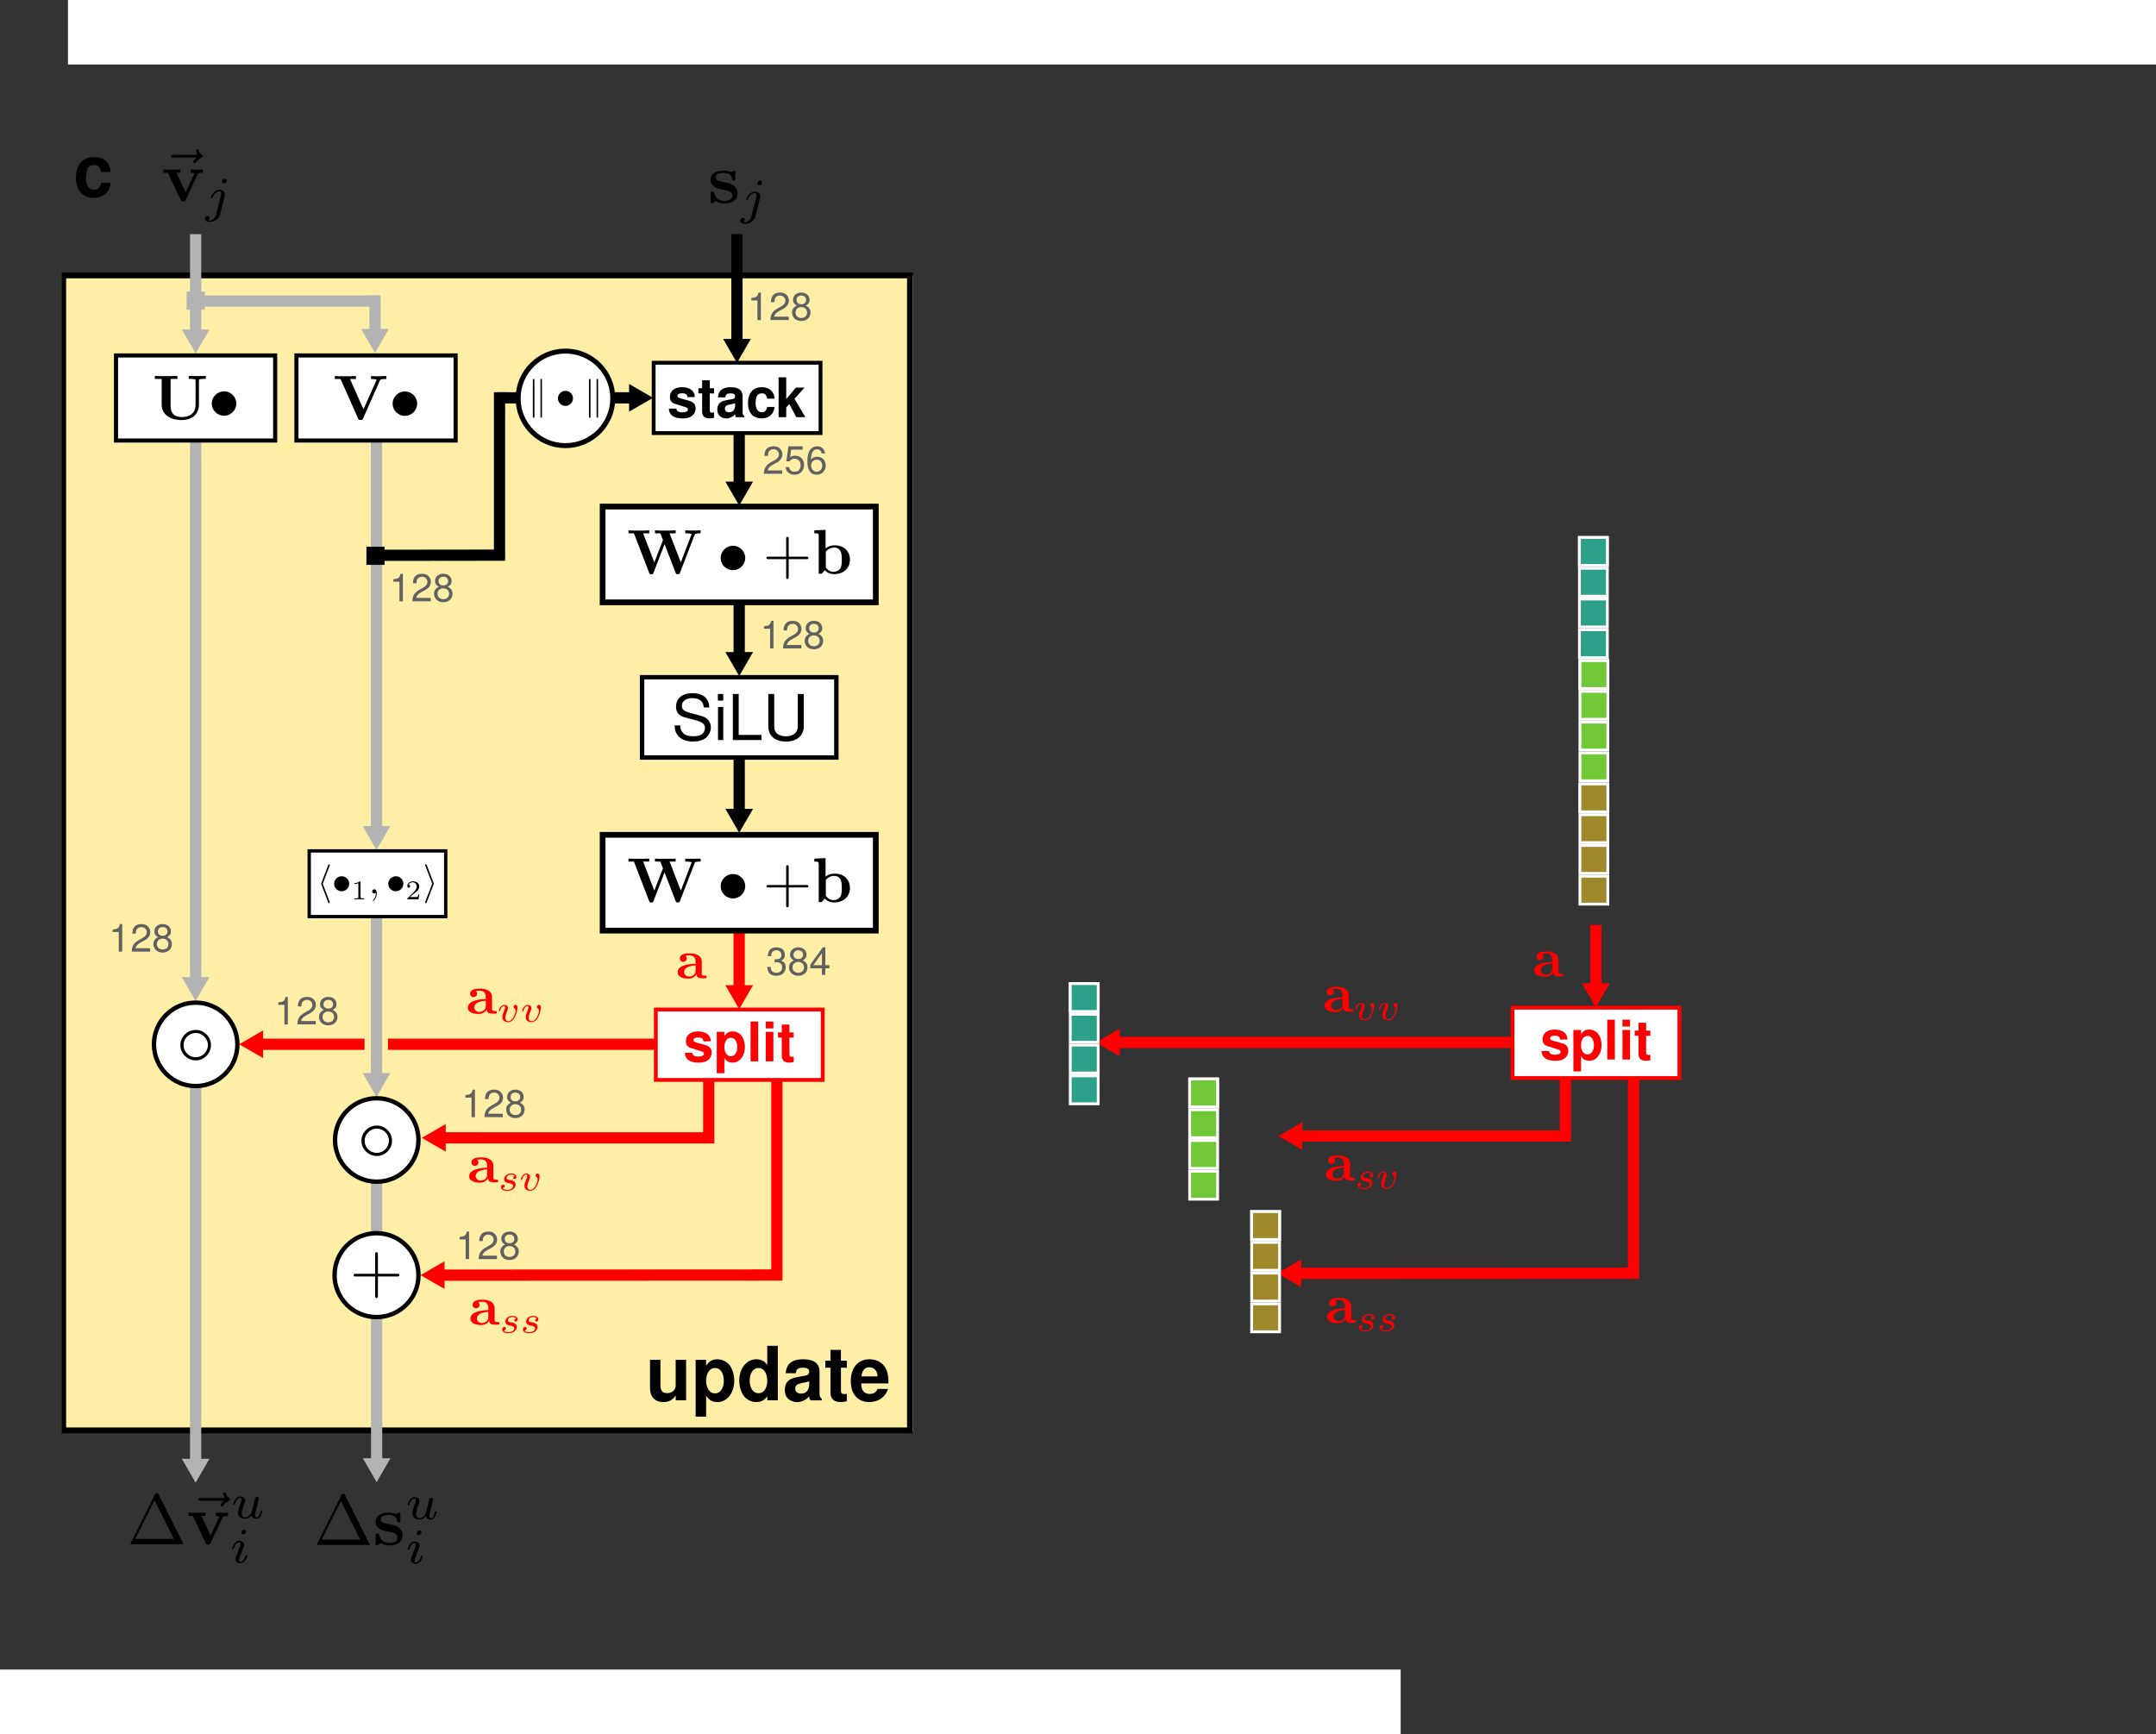 <?xml version="1.0" encoding="UTF-8" standalone="no"?>
<svg
   xmlns:dc="http://purl.org/dc/elements/1.1/"
   xmlns:cc="http://creativecommons.org/ns#"
   xmlns:rdf="http://www.w3.org/1999/02/22-rdf-syntax-ns#"
   xmlns:svg="http://www.w3.org/2000/svg"
   xmlns="http://www.w3.org/2000/svg"
   xmlns:xlink="http://www.w3.org/1999/xlink"
   xmlns:sodipodi="http://sodipodi.sourceforge.net/DTD/sodipodi-0.dtd"
   xmlns:inkscape="http://www.inkscape.org/namespaces/inkscape"
   width="117.788mm"
   height="94.751mm"
   viewBox="0 0 117.788 94.751"
   version="1.1"
   id="svg8"
   inkscape:version="1.0.1 (3bc2e813f5, 2020-09-07)"
   sodipodi:docname="update4.svg">
  <rect x="0" y="0" width="117.788" height="94.751" fill="#333333" stroke="none"/>
  <defs
     id="defs2">
    <clipPath
       id="clip2">
      <path
         d="M 248,18 H 364.684 V 176 H 248 Z m 0,0"
         id="path1735" />
    </clipPath>
    <clipPath
       id="clip3">
      <path
         d="M 248,17.477 H 364.684 V 176.707 H 248 Z m 0,0"
         id="path1738" />
    </clipPath>
    <clipPath
       id="clip33">
      <path
         d="m 262,0.062 h 6 V 3 h -6 z m 0,0"
         id="path1828" />
    </clipPath>
  </defs>
  <sodipodi:namedview
     id="base"
     pagecolor="#ffffff"
     bordercolor="#666666"
     borderopacity="1.0"
     inkscape:pageopacity="0.0"
     inkscape:pageshadow="2"
     inkscape:zoom="2.8284271"
     inkscape:cx="35.072776"
     inkscape:cy="199.11441"
     inkscape:document-units="mm"
     inkscape:current-layer="layer1"
     inkscape:document-rotation="0"
     showgrid="false"
     inkscape:window-width="2512"
     inkscape:window-height="1391"
     inkscape:window-x="48"
     inkscape:window-y="0"
     inkscape:window-maximized="1"
     fit-margin-top="0"
     fit-margin-left="0"
     fit-margin-right="0"
     fit-margin-bottom="0" />
  <g
     inkscape:label="Ebene 1"
     inkscape:groupmode="layer"
     id="layer1"
     transform="translate(-25.98,-4.693)">
    <path
       style="fill:#ffffff;fill-opacity:1;fill-rule:nonzero;stroke:#000000;stroke-width:0.241;stroke-linecap:round;stroke-linejoin:miter;stroke-miterlimit:23.3;stroke-opacity:1"
       d="m 48.865,78.604 c 0,1.272 -1.031,2.301 -2.303,2.301 -1.27,0 -2.301,-1.029 -2.301,-2.301 0,-1.27 1.031,-2.301 2.301,-2.301 1.272,0 2.303,1.031 2.303,2.301 z m 0,0"
       id="path10336" />
    <path
       style="fill:#000000;fill-opacity:1;fill-rule:nonzero;stroke:none;stroke-width:0.4"
       d="m 46.231,78.577 -0.738,0.909 c -0.016,0.021 -0.019,0.021 -0.019,0.034 0,0.021 0.019,0.021 0.058,0.021 h 1.716 l 0.178,-0.516 h -0.052 c -0.052,0.157 -0.189,0.283 -0.368,0.341 -0.031,0.013 -0.175,0.063 -0.48,0.063 h -0.881 l 0.721,-0.892 c 0.012,-0.017 0.015,-0.021 0.015,-0.03 0,-0.009 0,-0.009 -0.012,-0.03 l -0.673,-0.923 h 0.82 c 0.236,0 0.713,0.013 0.857,0.4 h 0.052 l -0.178,-0.485 h -1.716 c -0.058,0 -0.058,0.003 -0.058,0.066 z m 0,0"
       id="path10338" />
    <path
       style="fill:#000000;fill-opacity:1;fill-rule:nonzero;stroke:none;stroke-width:0.4"
       d="m 48.18,78.737 c 0,-0.021 -0.019,-0.055 -0.058,-0.055 -0.042,0 -0.081,0.043 -0.081,0.082 0,0.021 0.015,0.055 0.058,0.055 0.039,0 0.081,-0.039 0.081,-0.082 z m -0.308,0.978 c -0.024,0.102 -0.1,0.183 -0.185,0.183 -0.02,0 -0.037,0 -0.053,-0.009 0.036,-0.017 0.048,-0.051 0.048,-0.073 0,-0.034 -0.028,-0.053 -0.058,-0.053 -0.042,0 -0.081,0.039 -0.081,0.085 0,0.056 0.055,0.092 0.144,0.092 0.086,0 0.255,-0.053 0.302,-0.228 l 0.13,-0.519 c 0.003,-0.017 0.006,-0.03 0.006,-0.051 0,-0.078 -0.069,-0.136 -0.153,-0.136 -0.163,0 -0.253,0.2 -0.253,0.224 0,0.017 0.02,0.017 0.024,0.017 0.016,0 0.019,-0.003 0.03,-0.026 0.034,-0.085 0.109,-0.17 0.194,-0.17 0.036,0 0.048,0.021 0.048,0.07 0,0.017 0,0.034 -0.003,0.043 z m 0,0"
       id="path10340" />
    <g
       clip-path="url(#clip2)"
       clip-rule="nonzero"
       id="g10486"
       transform="matrix(0.4,0,0,0.4,-69.845,12.547)">
      <path
         style="fill:#ffeea6;fill-opacity:1;fill-rule:nonzero;stroke:none"
         d="M 248.484,18.004 H 364.281 V 175.969 H 248.484 Z m 0,0"
         id="path10484" />
    </g>
    <g
       clip-path="url(#clip3)"
       clip-rule="nonzero"
       id="g10490"
       transform="matrix(0.4,0,0,0.4,-69.845,12.547)">
      <path
         style="fill:none;stroke:#000000;stroke-width:2.262;stroke-linecap:butt;stroke-linejoin:miter;stroke-miterlimit:4;stroke-opacity:1"
         d="M 698.594,50.48 H 1024.397 V 494.926 H 698.594 Z m 0,0"
         transform="matrix(0.355,0,0,0.355,0.19,0.062)"
         id="path10488" />
    </g>
    <path
       style="fill:#b3b3b3;stroke:#b3b3b3;stroke-width:0.614;stroke-linecap:butt;stroke-linejoin:miter;stroke-miterlimit:4;stroke-opacity:1"
       d="M 46.549,28.469 V 50.265"
       id="path10492" />
    <path
       style="fill:#b3b3b3;fill-opacity:1;fill-rule:evenodd;stroke:#b3b3b3;stroke-width:0.164;stroke-linecap:butt;stroke-linejoin:miter;stroke-miterlimit:4;stroke-opacity:1"
       d="m 46.549,50.972 -0.613,-1.062 h 1.226 z m 0,0"
       id="path10494" />
    <path
       style="fill:#000000;stroke:#000000;stroke-width:0.614;stroke-linecap:butt;stroke-linejoin:miter;stroke-miterlimit:4;stroke-opacity:1"
       d="m 66.242,17.489 v 6.159"
       id="path10496" />
    <path
       style="fill:#000000;fill-opacity:1;fill-rule:evenodd;stroke:#000000;stroke-width:0.164;stroke-linecap:butt;stroke-linejoin:miter;stroke-miterlimit:4;stroke-opacity:1"
       d="M 66.242,24.356 65.629,23.294 h 1.228 z m 0,0"
       id="path10498" />
    <path
       style="fill:#b3b3b3;stroke:#b3b3b3;stroke-width:0.614;stroke-linecap:butt;stroke-linejoin:miter;stroke-miterlimit:4;stroke-opacity:1"
       d="m 36.668,17.489 v 5.643"
       id="path10500" />
    <path
       style="fill:#b3b3b3;fill-opacity:1;fill-rule:evenodd;stroke:#b3b3b3;stroke-width:0.164;stroke-linecap:butt;stroke-linejoin:miter;stroke-miterlimit:4;stroke-opacity:1"
       d="m 36.668,23.839 -0.613,-1.061 h 1.228 z m 0,0"
       id="path10502" />
    <path
       style="fill:#b3b3b3;stroke:#b3b3b3;stroke-width:0.614;stroke-linecap:butt;stroke-linejoin:miter;stroke-miterlimit:4;stroke-opacity:1"
       d="M 36.668,28.156 V 58.518"
       id="path10504" />
    <path
       style="fill:#b3b3b3;fill-opacity:1;fill-rule:evenodd;stroke:#b3b3b3;stroke-width:0.164;stroke-linecap:butt;stroke-linejoin:miter;stroke-miterlimit:4;stroke-opacity:1"
       d="m 36.668,59.227 -0.613,-1.062 h 1.228 z m 0,0"
       id="path10506" />
    <path
       style="fill:#ffffff;fill-opacity:1;fill-rule:nonzero;stroke:#000000;stroke-width:0.225;stroke-linecap:butt;stroke-linejoin:miter;stroke-miterlimit:4;stroke-opacity:1"
       d="m 32.318,24.115 h 8.695 v 4.649 h -8.695 z m 0,0"
       id="path10508" />
    <g
       id="g338"
       style="fill:#000000;stroke:#000000">
      <path
         style="fill:#000000;stroke:#000000;stroke-width:0.614;stroke-linecap:butt;stroke-linejoin:miter;stroke-miterlimit:4;stroke-opacity:1"
         d="m 53.184,26.431 h 7.599"
         id="path10510" />
      <path
         style="fill:#000000;fill-opacity:1;fill-rule:evenodd;stroke:#000000;stroke-width:0.164;stroke-linecap:butt;stroke-linejoin:miter;stroke-miterlimit:4;stroke-opacity:1"
         d="m 61.493,26.431 -1.062,0.613 v -1.228 z m 0,0"
         id="path10512" />
    </g>
    <path
       style="fill:none;stroke:#000000;stroke-width:0.613;stroke-linecap:butt;stroke-linejoin:miter;stroke-miterlimit:4;stroke-opacity:1"
       d="m 53.27,26.124 v 8.903 l -7.054,0.009"
       id="path10514" />
    <path
       style="fill:#ffffff;fill-opacity:1;fill-rule:nonzero;stroke:#000000;stroke-width:0.271;stroke-linecap:round;stroke-linejoin:miter;stroke-miterlimit:23.3;stroke-opacity:1"
       d="m 59.457,26.46 c 0,1.427 -1.158,2.584 -2.584,2.584 -1.428,0 -2.586,-1.158 -2.586,-2.584 0,-1.428 1.158,-2.584 2.586,-2.584 1.427,0 2.584,1.156 2.584,2.584 z m 0,0"
       id="path10516" />
    <path
       style="fill:#000000;fill-opacity:1;fill-rule:nonzero;stroke:none;stroke-width:0.4"
       d="m 55.176,25.47 c 0,-0.034 0,-0.073 -0.042,-0.073 -0.044,0 -0.044,0.05 -0.044,0.08 v 1.968 c 0,0.034 0,0.08 0.044,0.08 0.042,0 0.042,-0.039 0.042,-0.073 z m 0.413,0.004 c 0,-0.034 0,-0.08 -0.042,-0.08 -0.041,0 -0.041,0.039 -0.041,0.073 v 1.98 c 0,0.034 0,0.073 0.041,0.073 0.042,0 0.042,-0.05 0.042,-0.08 z m 0,0"
       id="path10518" />
    <path
       style="fill:#000000;fill-opacity:1;fill-rule:nonzero;stroke:none;stroke-width:0.4"
       d="m 57.285,26.459 c 0,-0.227 -0.189,-0.41 -0.408,-0.41 -0.23,0 -0.416,0.189 -0.416,0.41 0,0.227 0.186,0.413 0.416,0.413 0.219,0 0.408,-0.183 0.408,-0.413 z m 0,0"
       id="path10520" />
    <path
       style="fill:#000000;fill-opacity:1;fill-rule:nonzero;stroke:none;stroke-width:0.4"
       d="m 58.242,25.47 c 0,-0.034 0,-0.073 -0.042,-0.073 -0.044,0 -0.044,0.05 -0.044,0.08 v 1.968 c 0,0.034 0,0.08 0.044,0.08 0.042,0 0.042,-0.039 0.042,-0.073 z m 0.413,0.004 c 0,-0.034 0,-0.08 -0.042,-0.08 -0.041,0 -0.041,0.039 -0.041,0.073 v 1.98 c 0,0.034 0,0.073 0.041,0.073 0.042,0 0.042,-0.05 0.042,-0.08 z m 0,0"
       id="path10522" />
    <path
       style="fill:#ff0000;stroke:#ff0000;stroke-width:0.614;stroke-linecap:butt;stroke-linejoin:miter;stroke-miterlimit:4;stroke-opacity:1"
       d="m 66.364,55.336 v 3.626"
       id="path10540" />
    <path
       style="fill:#ff0000;fill-opacity:1;fill-rule:evenodd;stroke:#ff0000;stroke-width:0.164;stroke-linecap:butt;stroke-linejoin:miter;stroke-miterlimit:4;stroke-opacity:1"
       d="M 66.364,59.671 65.751,58.609 h 1.228 z m 0,0"
       id="path10542" />
    <path
       style="fill:#ffffff;fill-opacity:1;fill-rule:nonzero;stroke:#000000;stroke-width:0.313;stroke-linecap:butt;stroke-linejoin:miter;stroke-miterlimit:4;stroke-opacity:1"
       d="m 58.902,50.309 h 14.925 v 5.234 H 58.902 Z m 0,0"
       id="path10544" />
    <path
       style="fill:#000000;fill-opacity:1;fill-rule:nonzero;stroke:none;stroke-width:0.4"
       d="m 63.927,51.859 c 0.022,-0.06 0.022,-0.066 0.13,-0.075 0.07,-0.013 0.141,-0.013 0.2,-0.013 V 51.609 c -0.097,0.004 -0.217,0.009 -0.374,0.009 -0.13,0 -0.341,0 -0.466,-0.009 v 0.161 c 0.088,0 0.25,0 0.352,0.039 l -0.596,1.549 -0.612,-1.588 h 0.332 V 51.609 c -0.131,0.009 -0.457,0.009 -0.602,0.009 -0.135,0 -0.411,0 -0.53,-0.009 v 0.161 h 0.297 l 0.141,0.369 -0.471,1.219 -0.612,-1.588 h 0.335 v -0.161 c -0.135,0.009 -0.46,0.009 -0.605,0.009 -0.136,0 -0.407,0 -0.53,-0.009 v 0.161 h 0.297 l 0.829,2.151 c 0.02,0.055 0.037,0.086 0.124,0.086 0.088,0 0.097,-0.03 0.119,-0.086 l 0.602,-1.56 0.601,1.56 c 0.022,0.055 0.033,0.086 0.119,0.086 0.086,0 0.103,-0.03 0.125,-0.086 z m 0,0"
       id="path10546" />
    <path
       style="fill:#000000;fill-opacity:1;fill-rule:nonzero;stroke:none;stroke-width:0.4"
       d="m 66.694,53.115 c 0,-0.368 -0.31,-0.666 -0.666,-0.666 -0.374,0 -0.677,0.31 -0.677,0.666 0,0.368 0.303,0.671 0.677,0.671 0.357,0 0.666,-0.297 0.666,-0.671 z m 0,0"
       id="path10548" />
    <path
       style="fill:#000000;fill-opacity:1;fill-rule:nonzero;stroke:none;stroke-width:0.4"
       d="m 69.069,53.185 h 0.964 c 0.048,0 0.114,0 0.114,-0.07 0,-0.064 -0.066,-0.064 -0.114,-0.064 h -0.964 v -0.97 c 0,-0.048 0,-0.114 -0.07,-0.114 -0.07,0 -0.07,0.066 -0.07,0.114 v 0.97 h -0.965 c -0.048,0 -0.113,0 -0.113,0.064 0,0.07 0.064,0.07 0.113,0.07 h 0.965 v 0.97 c 0,0.048 0,0.114 0.07,0.114 0.07,0 0.07,-0.066 0.07,-0.114 z m 0,0"
       id="path10550" />
    <path
       style="fill:#000000;fill-opacity:1;fill-rule:nonzero;stroke:none;stroke-width:0.4"
       d="m 71.083,52.596 v -1.014 l -0.613,0.03 V 51.773 c 0.211,0 0.239,0 0.239,0.136 v 2.074 h 0.163 l 0.167,-0.196 c 0.027,0.03 0.194,0.218 0.504,0.218 0.515,0 0.871,-0.314 0.871,-0.792 0,-0.46 -0.325,-0.784 -0.828,-0.784 -0.25,0 -0.424,0.097 -0.504,0.167 z m 0.015,1.045 v -0.867 c 0.097,-0.125 0.26,-0.222 0.449,-0.222 0.422,0 0.422,0.417 0.422,0.66 0,0.163 0,0.352 -0.086,0.488 -0.103,0.141 -0.26,0.178 -0.374,0.178 -0.238,0 -0.374,-0.189 -0.411,-0.238 z m 0,0"
       id="path10552" />
    <path
       style="fill:#000000;stroke:#000000;stroke-width:0.614;stroke-linecap:butt;stroke-linejoin:miter;stroke-miterlimit:4;stroke-opacity:1"
       d="M 66.364,37.184 V 40.758"
       id="path10554" />
    <path
       style="fill:#000000;fill-opacity:1;fill-rule:evenodd;stroke:#000000;stroke-width:0.164;stroke-linecap:butt;stroke-linejoin:miter;stroke-miterlimit:4;stroke-opacity:1"
       d="M 66.364,41.467 65.751,40.405 h 1.228 z m 0,0"
       id="path10556" />
    <path
       style="fill:#000000;stroke:#000000;stroke-width:0.614;stroke-linecap:butt;stroke-linejoin:miter;stroke-miterlimit:4;stroke-opacity:1"
       d="m 66.364,27.774 v 3.67"
       id="path10558" />
    <path
       style="fill:#000000;fill-opacity:1;fill-rule:evenodd;stroke:#000000;stroke-width:0.164;stroke-linecap:butt;stroke-linejoin:miter;stroke-miterlimit:4;stroke-opacity:1"
       d="M 66.364,32.153 65.751,31.091 h 1.228 z m 0,0"
       id="path10560" />
    <path
       style="fill:#ffffff;fill-opacity:1;fill-rule:nonzero;stroke:#000000;stroke-width:0.209;stroke-linecap:butt;stroke-linejoin:miter;stroke-miterlimit:4;stroke-opacity:1"
       d="m 61.691,24.513 h 9.117 v 3.844 h -9.117 z m 0,0"
       id="path10562" />
    <path
       style="fill:#000000;fill-opacity:1;fill-rule:nonzero;stroke:none;stroke-width:0.4"
       d="m 63.939,26.391 c -0.005,-0.336 -0.266,-0.541 -0.701,-0.541 -0.407,0 -0.66,0.205 -0.66,0.537 0,0.108 0.033,0.197 0.089,0.263 0.056,0.056 0.108,0.083 0.261,0.13 l 0.496,0.16 c 0.108,0.034 0.141,0.066 0.141,0.131 0,0.097 -0.113,0.153 -0.308,0.153 -0.108,0 -0.192,-0.017 -0.249,-0.056 -0.041,-0.034 -0.061,-0.064 -0.08,-0.148 h -0.405 c 0.009,0.351 0.271,0.537 0.757,0.537 0.224,0 0.393,-0.05 0.513,-0.144 0.117,-0.094 0.192,-0.244 0.192,-0.402 0,-0.211 -0.108,-0.341 -0.318,-0.407 l -0.529,-0.15 c -0.117,-0.039 -0.145,-0.061 -0.145,-0.125 0,-0.089 0.094,-0.15 0.244,-0.15 0.196,0 0.294,0.07 0.299,0.214 z m 0,0"
       id="path10564" />
    <path
       style="fill:#000000;fill-opacity:1;fill-rule:nonzero;stroke:none;stroke-width:0.4"
       d="m 64.989,25.907 h -0.233 v -0.432 h -0.416 v 0.432 h -0.206 v 0.28 h 0.206 v 0.99 c 0,0.254 0.135,0.378 0.405,0.378 0.094,0 0.169,-0.009 0.244,-0.03 v -0.294 c -0.042,0.003 -0.066,0.009 -0.094,0.009 -0.113,0 -0.139,-0.03 -0.139,-0.177 v -0.874 h 0.233 z m 0,0"
       id="path10566" />
    <path
       style="fill:#000000;fill-opacity:1;fill-rule:nonzero;stroke:none;stroke-width:0.4"
       d="m 66.645,27.435 c -0.075,-0.07 -0.094,-0.113 -0.094,-0.197 v -0.893 c 0,-0.332 -0.224,-0.494 -0.659,-0.494 -0.435,0 -0.665,0.181 -0.688,0.555 h 0.402 c 0.02,-0.167 0.089,-0.219 0.296,-0.219 0.158,0 0.238,0.051 0.238,0.158 0,0.056 -0.024,0.103 -0.07,0.127 -0.055,0.03 -0.055,0.03 -0.261,0.061 l -0.169,0.034 c -0.318,0.051 -0.471,0.215 -0.471,0.505 0,0.139 0.036,0.252 0.111,0.332 0.094,0.099 0.235,0.153 0.374,0.153 0.183,0 0.347,-0.078 0.491,-0.228 0,0.08 0.009,0.113 0.047,0.16 h 0.454 z m -0.505,-0.594 c 0,0.239 -0.116,0.378 -0.327,0.378 -0.141,0 -0.23,-0.073 -0.23,-0.196 0,-0.127 0.066,-0.183 0.239,-0.221 l 0.145,-0.03 c 0.106,-0.017 0.125,-0.03 0.172,-0.051 z m 0,0"
       id="path10568" />
    <path
       style="fill:#000000;fill-opacity:1;fill-rule:nonzero;stroke:none;stroke-width:0.4"
       d="m 68.299,26.476 c -0.028,-0.393 -0.291,-0.626 -0.698,-0.626 -0.477,0 -0.757,0.313 -0.757,0.865 0,0.527 0.277,0.84 0.752,0.84 0.393,0 0.665,-0.242 0.702,-0.626 h -0.399 c -0.055,0.205 -0.139,0.289 -0.299,0.289 -0.214,0 -0.341,-0.191 -0.341,-0.504 0,-0.155 0.028,-0.296 0.08,-0.393 0.047,-0.089 0.139,-0.136 0.261,-0.136 0.169,0 0.247,0.08 0.299,0.29 z m 0,0"
       id="path10570" />
    <path
       style="fill:#000000;fill-opacity:1;fill-rule:nonzero;stroke:none;stroke-width:0.4"
       d="m 68.933,26.499 v -1.187 h -0.416 v 2.174 h 0.416 v -0.529 l 0.169,-0.183 0.383,0.712 h 0.491 l -0.59,-1.001 0.548,-0.612 h -0.472 z m 0,0"
       id="path10572" />
    <path
       style="fill:#ffffff;fill-opacity:1;fill-rule:nonzero;stroke:#000000;stroke-width:0.313;stroke-linecap:butt;stroke-linejoin:miter;stroke-miterlimit:4;stroke-opacity:1"
       d="m 58.902,32.372 h 14.925 v 5.233 H 58.902 Z m 0,0"
       id="path10574" />
    <path
       style="fill:#000000;fill-opacity:1;fill-rule:nonzero;stroke:none;stroke-width:0.4"
       d="m 63.927,33.921 c 0.022,-0.06 0.022,-0.064 0.13,-0.075 0.07,-0.013 0.141,-0.013 0.2,-0.013 v -0.163 c -0.097,0.004 -0.217,0.013 -0.374,0.013 -0.13,0 -0.341,0 -0.466,-0.013 v 0.163 c 0.088,0 0.25,0 0.352,0.039 l -0.596,1.549 -0.612,-1.586 h 0.332 v -0.163 c -0.131,0.013 -0.457,0.013 -0.602,0.013 -0.135,0 -0.411,0 -0.53,-0.013 v 0.163 h 0.297 l 0.141,0.368 -0.471,1.219 -0.612,-1.586 h 0.335 v -0.163 c -0.135,0.013 -0.46,0.013 -0.605,0.013 -0.136,0 -0.407,0 -0.53,-0.013 v 0.163 h 0.297 l 0.829,2.149 c 0.02,0.055 0.037,0.088 0.124,0.088 0.088,0 0.097,-0.034 0.119,-0.088 l 0.602,-1.56 0.601,1.56 c 0.022,0.055 0.033,0.088 0.119,0.088 0.086,0 0.103,-0.034 0.125,-0.088 z m 0,0"
       id="path10576" />
    <path
       style="fill:#000000;fill-opacity:1;fill-rule:nonzero;stroke:none;stroke-width:0.4"
       d="m 66.694,35.178 c 0,-0.369 -0.31,-0.666 -0.666,-0.666 -0.374,0 -0.677,0.308 -0.677,0.666 0,0.368 0.303,0.671 0.677,0.671 0.357,0 0.666,-0.299 0.666,-0.671 z m 0,0"
       id="path10578" />
    <path
       style="fill:#000000;fill-opacity:1;fill-rule:nonzero;stroke:none;stroke-width:0.4"
       d="m 69.069,35.247 h 0.964 c 0.048,0 0.114,0 0.114,-0.069 0,-0.066 -0.066,-0.066 -0.114,-0.066 h -0.964 v -0.97 c 0,-0.048 0,-0.113 -0.07,-0.113 -0.07,0 -0.07,0.064 -0.07,0.113 v 0.97 h -0.965 c -0.048,0 -0.113,0 -0.113,0.066 0,0.069 0.064,0.069 0.113,0.069 h 0.965 v 0.97 c 0,0.05 0,0.114 0.07,0.114 0.07,0 0.07,-0.064 0.07,-0.114 z m 0,0"
       id="path10580" />
    <path
       style="fill:#000000;fill-opacity:1;fill-rule:nonzero;stroke:none;stroke-width:0.4"
       d="m 71.083,34.657 v -1.012 l -0.613,0.026 v 0.163 c 0.211,0 0.239,0 0.239,0.136 v 2.073 h 0.163 l 0.167,-0.194 c 0.027,0.026 0.194,0.216 0.504,0.216 0.515,0 0.871,-0.314 0.871,-0.79 0,-0.46 -0.325,-0.785 -0.828,-0.785 -0.25,0 -0.424,0.097 -0.504,0.167 z m 0.015,1.045 v -0.867 c 0.097,-0.124 0.26,-0.221 0.449,-0.221 0.422,0 0.422,0.416 0.422,0.66 0,0.163 0,0.352 -0.086,0.488 -0.103,0.139 -0.26,0.178 -0.374,0.178 -0.238,0 -0.374,-0.191 -0.411,-0.239 z m 0,0"
       id="path10582" />
    <path
       style="fill:none;stroke:#ff0000;stroke-width:0.613;stroke-linecap:butt;stroke-linejoin:miter;stroke-miterlimit:4;stroke-opacity:1"
       d="M 62.39,61.753 H 39.919"
       id="path10584" />
    <path
       style="fill:#ff0000;fill-opacity:1;fill-rule:evenodd;stroke:#ff0000;stroke-width:0.163;stroke-linecap:butt;stroke-linejoin:miter;stroke-miterlimit:4;stroke-opacity:1"
       d="m 39.212,61.753 1.059,-0.613 v 1.226 z m 0,0"
       id="path10586" />
    <path
       style="fill:none;stroke:#ff0000;stroke-width:0.613;stroke-linecap:butt;stroke-linejoin:miter;stroke-miterlimit:4;stroke-opacity:1"
       d="m 64.701,63.724 v 3.144 l -14.806,-0.002"
       id="path10588" />
    <path
       style="fill:#ff0000;fill-opacity:1;fill-rule:evenodd;stroke:#ff0000;stroke-width:0.163;stroke-linecap:butt;stroke-linejoin:miter;stroke-miterlimit:4;stroke-opacity:1"
       d="m 49.188,66.867 1.061,-0.613 v 1.226 z m 0,0"
       id="path10590" />
    <path
       style="fill:#ffffff;fill-opacity:1;fill-rule:nonzero;stroke:#ff0000;stroke-width:0.209;stroke-linecap:butt;stroke-linejoin:miter;stroke-miterlimit:4;stroke-opacity:1"
       d="m 61.81,59.856 h 9.117 v 3.845 h -9.117 z m 0,0"
       id="path10592" />
    <path
       style="fill:#ff0000;fill-opacity:1;fill-rule:nonzero;stroke:none;stroke-width:0.4"
       d="m 64.814,61.592 c -0.006,-0.336 -0.268,-0.541 -0.702,-0.541 -0.407,0 -0.659,0.205 -0.659,0.537 0,0.108 0.031,0.197 0.088,0.263 0.056,0.056 0.108,0.083 0.263,0.13 l 0.496,0.16 c 0.106,0.034 0.139,0.066 0.139,0.131 0,0.097 -0.111,0.153 -0.308,0.153 -0.108,0 -0.192,-0.017 -0.247,-0.056 -0.042,-0.034 -0.061,-0.064 -0.08,-0.148 h -0.407 c 0.009,0.351 0.271,0.537 0.757,0.537 0.224,0 0.393,-0.05 0.515,-0.144 0.116,-0.094 0.191,-0.244 0.191,-0.402 0,-0.211 -0.108,-0.341 -0.318,-0.407 l -0.529,-0.15 c -0.117,-0.039 -0.144,-0.061 -0.144,-0.127 0,-0.088 0.092,-0.148 0.242,-0.148 0.196,0 0.294,0.07 0.299,0.215 z m 0,0"
       id="path10594" />
    <path
       style="fill:#ff0000;fill-opacity:1;fill-rule:nonzero;stroke:none;stroke-width:0.4"
       d="m 65.554,61.074 h -0.416 v 2.262 h 0.416 V 62.495 c 0.103,0.178 0.247,0.261 0.449,0.261 0.388,0 0.673,-0.365 0.673,-0.849 0,-0.23 -0.064,-0.454 -0.172,-0.604 -0.108,-0.155 -0.31,-0.252 -0.501,-0.252 -0.202,0 -0.346,0.083 -0.449,0.266 z m 0.355,0.322 c 0.211,0 0.35,0.205 0.35,0.515 0,0.294 -0.144,0.499 -0.35,0.499 -0.21,0 -0.355,-0.205 -0.355,-0.504 0,-0.305 0.145,-0.51 0.355,-0.51 z m 0,0"
       id="path10596" />
    <path
       style="fill:#ff0000;fill-opacity:1;fill-rule:nonzero;stroke:none;stroke-width:0.4"
       d="m 66.986,60.513 h 0.416 v 2.174 h -0.416 z m 0,0"
       id="path10598" />
    <path
       style="fill:#ff0000;fill-opacity:1;fill-rule:nonzero;stroke:none;stroke-width:0.4"
       d="m 68.232,61.074 h -0.416 v 1.613 h 0.416 z m 0,-0.562 h -0.416 v 0.374 h 0.416 z m 0,0"
       id="path10600" />
    <path
       style="fill:#ff0000;fill-opacity:1;fill-rule:nonzero;stroke:none;stroke-width:0.4"
       d="m 69.341,61.107 h -0.233 v -0.43 h -0.416 v 0.43 h -0.206 v 0.28 h 0.206 v 0.99 c 0,0.254 0.136,0.378 0.407,0.378 0.094,0 0.167,-0.009 0.242,-0.03 v -0.296 c -0.042,0.004 -0.064,0.009 -0.094,0.009 -0.111,0 -0.139,-0.034 -0.139,-0.177 v -0.874 h 0.233 z m 0,0"
       id="path10602" />
    <path
       style="fill:#000000;stroke:#000000;stroke-width:0.614;stroke-linecap:butt;stroke-linejoin:miter;stroke-miterlimit:4;stroke-opacity:1"
       d="m 66.364,45.997 v 3.327"
       id="path10604" />
    <path
       style="fill:#000000;fill-opacity:1;fill-rule:evenodd;stroke:#000000;stroke-width:0.164;stroke-linecap:butt;stroke-linejoin:miter;stroke-miterlimit:4;stroke-opacity:1"
       d="M 66.364,50.032 65.751,48.971 h 1.228 z m 0,0"
       id="path10606" />
    <path
       style="fill:#ffffff;fill-opacity:1;fill-rule:nonzero;stroke:#000000;stroke-width:0.241;stroke-linecap:butt;stroke-linejoin:miter;stroke-miterlimit:4;stroke-opacity:1"
       d="m 61.058,41.697 h 10.614 v 4.386 H 61.058 Z m 0,0"
       id="path10608" />
    <path
       style="fill:#000000;fill-opacity:1;fill-rule:nonzero;stroke:none;stroke-width:0.4"
       d="m 64.728,43.35 c 0,-0.494 -0.341,-0.781 -0.92,-0.781 -0.552,0 -0.895,0.286 -0.895,0.741 0,0.31 0.163,0.499 0.493,0.585 l 0.624,0.167 c 0.319,0.083 0.465,0.211 0.465,0.407 0,0.136 -0.075,0.277 -0.178,0.352 -0.103,0.066 -0.26,0.103 -0.466,0.103 -0.271,0 -0.46,-0.066 -0.579,-0.211 -0.092,-0.108 -0.136,-0.228 -0.13,-0.385 h -0.303 c 0,0.233 0.048,0.385 0.147,0.519 0.172,0.239 0.465,0.365 0.843,0.365 0.305,0 0.548,-0.072 0.71,-0.196 0.167,-0.136 0.277,-0.358 0.277,-0.58 0,-0.308 -0.196,-0.537 -0.537,-0.627 l -0.629,-0.174 c -0.308,-0.082 -0.416,-0.18 -0.416,-0.374 0,-0.255 0.222,-0.422 0.563,-0.422 0.4,0 0.623,0.184 0.627,0.51 z m 0,0"
       id="path10610" />
    <path
       style="fill:#000000;fill-opacity:1;fill-rule:nonzero;stroke:none;stroke-width:0.4"
       d="m 65.493,43.322 h -0.286 v 1.808 h 0.286 z m 0,-0.709 h -0.293 v 0.363 h 0.293 z m 0,0"
       id="path10612" />
    <path
       style="fill:#000000;fill-opacity:1;fill-rule:nonzero;stroke:none;stroke-width:0.4"
       d="M 66.336,42.614 H 66.017 v 2.517 h 1.564 v -0.281 h -1.245 z m 0,0"
       id="path10614" />
    <path
       style="fill:#000000;fill-opacity:1;fill-rule:nonzero;stroke:none;stroke-width:0.4"
       d="m 69.566,42.614 v 1.771 c 0,0.335 -0.244,0.541 -0.649,0.541 -0.185,0 -0.336,-0.044 -0.461,-0.13 -0.124,-0.099 -0.178,-0.222 -0.178,-0.411 v -1.771 h -0.325 v 1.771 c 0,0.508 0.369,0.829 0.965,0.829 0.59,0 0.975,-0.325 0.975,-0.829 v -1.771 z m 0,0"
       id="path10616" />
    <path
       style="fill:#b3b3b3;stroke:#b3b3b3;stroke-width:0.614;stroke-linecap:butt;stroke-linejoin:miter;stroke-miterlimit:4;stroke-opacity:1"
       d="M 46.556,69.188 V 84.81"
       id="path10618" />
    <path
       style="fill:#b3b3b3;fill-opacity:1;fill-rule:evenodd;stroke:#b3b3b3;stroke-width:0.164;stroke-linecap:butt;stroke-linejoin:miter;stroke-miterlimit:4;stroke-opacity:1"
       d="m 46.556,85.518 -0.613,-1.062 h 1.228 z m 0,0"
       id="path10620" />
    <path
       style="fill:#b3b3b3;fill-opacity:1;fill-rule:nonzero;stroke:#b3b3b3;stroke-width:0.383;stroke-linecap:butt;stroke-linejoin:miter;stroke-miterlimit:4;stroke-opacity:1"
       d="m 36.369,20.818 h 0.607 v 0.607 h -0.607 z m 0,0"
       id="path10622" />
    <path
       style="fill:#ffeea6;fill-opacity:1;fill-rule:nonzero;stroke:#ffeea6;stroke-width:0.496;stroke-linecap:butt;stroke-linejoin:miter;stroke-miterlimit:4;stroke-opacity:1"
       d="m 46.143,61.357 h 0.785 v 0.785 h -0.785 z m 0,0"
       id="path10624" />
    <path
       style="fill:#b3b3b3;stroke:#b3b3b3;stroke-width:0.614;stroke-linecap:butt;stroke-linejoin:miter;stroke-miterlimit:4;stroke-opacity:1"
       d="m 46.549,54.226 v 9.536"
       id="path10626" />
    <path
       style="fill:#b3b3b3;fill-opacity:1;fill-rule:evenodd;stroke:#b3b3b3;stroke-width:0.164;stroke-linecap:butt;stroke-linejoin:miter;stroke-miterlimit:4;stroke-opacity:1"
       d="m 46.549,64.47 -0.613,-1.062 h 1.226 z m 0,0"
       id="path10628" />
    <path
       style="fill:#ffffff;fill-opacity:1;fill-rule:nonzero;stroke:#000000;stroke-width:0.183;stroke-linecap:butt;stroke-linejoin:miter;stroke-miterlimit:4;stroke-opacity:1"
       d="m 42.874,51.188 h 7.456 v 3.59 h -7.456 z m 0,0"
       id="path10630" />
    <path
       style="fill:#000000;fill-opacity:1;fill-rule:nonzero;stroke:none;stroke-width:0.4"
       d="m 43.988,52.003 c 0.009,-0.021 0.009,-0.03 0.009,-0.039 0,-0.021 -0.016,-0.044 -0.039,-0.044 -0.02,0 -0.036,0.013 -0.05,0.05 l -0.372,0.976 c -0.003,0.013 -0.011,0.026 -0.011,0.034 0,0.009 0,0.013 0.011,0.039 l 0.372,0.975 c 0.009,0.021 0.02,0.055 0.05,0.055 0.024,0 0.039,-0.021 0.039,-0.044 0,-0.009 0,-0.013 -0.009,-0.034 l -0.375,-0.989 z m 0,0"
       id="path10632" />
    <path
       style="fill:#000000;fill-opacity:1;fill-rule:nonzero;stroke:none;stroke-width:0.4"
       d="m 45.059,52.98 c 0,-0.225 -0.189,-0.408 -0.408,-0.408 -0.23,0 -0.418,0.189 -0.418,0.408 0,0.227 0.188,0.413 0.418,0.413 0.219,0 0.408,-0.183 0.408,-0.413 z m 0,0"
       id="path10634" />
    <path
       style="fill:#000000;fill-opacity:1;fill-rule:nonzero;stroke:none;stroke-width:0.4"
       d="m 45.676,52.886 c 0,-0.039 0,-0.039 -0.044,-0.039 -0.097,0.094 -0.23,0.094 -0.289,0.094 v 0.053 c 0.033,0 0.133,0 0.213,-0.039 v 0.757 c 0,0.05 0,0.07 -0.147,0.07 h -0.056 v 0.053 c 0.027,0 0.21,-0.009 0.264,-0.009 0.045,0 0.233,0.009 0.266,0.009 v -0.053 h -0.056 c -0.15,0 -0.15,-0.021 -0.15,-0.07 z m 0,0"
       id="path10636" />
    <path
       style="fill:#000000;fill-opacity:1;fill-rule:nonzero;stroke:none;stroke-width:0.4"
       d="m 46.564,53.511 c 0,-0.141 -0.053,-0.224 -0.136,-0.224 -0.07,0 -0.113,0.053 -0.113,0.114 0,0.056 0.042,0.112 0.113,0.112 0.024,0 0.053,-0.009 0.074,-0.026 0.006,-0.004 0.009,-0.004 0.009,-0.004 0.003,0 0.003,0 0.003,0.03 0,0.16 -0.074,0.286 -0.142,0.357 -0.024,0.021 -0.024,0.026 -0.024,0.034 0,0.017 0.009,0.021 0.019,0.021 0.024,0 0.197,-0.164 0.197,-0.413 z m 0,0"
       id="path10638" />
    <path
       style="fill:#000000;fill-opacity:1;fill-rule:nonzero;stroke:none;stroke-width:0.4"
       d="m 48.017,52.98 c 0,-0.225 -0.189,-0.408 -0.41,-0.408 -0.23,0 -0.416,0.189 -0.416,0.408 0,0.227 0.186,0.413 0.416,0.413 0.221,0 0.41,-0.183 0.41,-0.413 z m 0,0"
       id="path10640" />
    <path
       style="fill:#000000;fill-opacity:1;fill-rule:nonzero;stroke:none;stroke-width:0.4"
       d="m 48.886,53.562 h -0.048 c -0.005,0.034 -0.02,0.121 -0.041,0.133 -0.009,0.013 -0.124,0.013 -0.147,0.013 h -0.272 c 0.156,-0.138 0.21,-0.18 0.296,-0.25 0.109,-0.086 0.213,-0.18 0.213,-0.319 0,-0.18 -0.156,-0.291 -0.346,-0.291 -0.183,0 -0.31,0.13 -0.31,0.267 0,0.073 0.063,0.083 0.08,0.083 0.033,0 0.077,-0.026 0.077,-0.08 0,-0.026 -0.009,-0.08 -0.086,-0.08 0.045,-0.103 0.145,-0.136 0.216,-0.136 0.15,0 0.227,0.116 0.227,0.236 0,0.128 -0.094,0.228 -0.141,0.283 l -0.355,0.355 c -0.017,0.013 -0.017,0.017 -0.017,0.058 h 0.613 z m 0,0"
       id="path10642" />
    <path
       style="fill:#000000;fill-opacity:1;fill-rule:nonzero;stroke:none;stroke-width:0.4"
       d="m 49.669,53.018 c 0.009,-0.021 0.009,-0.03 0.009,-0.039 0,-0.003 0,-0.009 -0.009,-0.034 l -0.371,-0.979 c -0.012,-0.034 -0.027,-0.05 -0.05,-0.05 -0.024,0 -0.042,0.021 -0.042,0.044 0,0.004 0,0.009 0.009,0.034 l 0.377,0.986 -0.377,0.982 c -0.009,0.021 -0.009,0.03 -0.009,0.039 0,0.021 0.019,0.044 0.042,0.044 0.027,0 0.037,-0.021 0.044,-0.044 z m 0,0"
       id="path10644" />
    <path
       style="fill:#b3b3b3;stroke:#b3b3b3;stroke-width:0.614;stroke-linecap:butt;stroke-linejoin:miter;stroke-miterlimit:4;stroke-opacity:1"
       d="M 36.668,63.626 V 84.836"
       id="path10646" />
    <path
       style="fill:#b3b3b3;fill-opacity:1;fill-rule:evenodd;stroke:#b3b3b3;stroke-width:0.164;stroke-linecap:butt;stroke-linejoin:miter;stroke-miterlimit:4;stroke-opacity:1"
       d="m 36.668,85.545 -0.613,-1.062 h 1.228 z m 0,0"
       id="path10648" />
    <path
       style="fill:#ffffff;fill-opacity:1;fill-rule:nonzero;stroke:#000000;stroke-width:0.239;stroke-linecap:round;stroke-linejoin:miter;stroke-miterlimit:23.3;stroke-opacity:1"
       d="m 38.949,61.758 c 0,1.259 -1.02,2.279 -2.279,2.279 -1.258,0 -2.279,-1.02 -2.279,-2.279 0,-1.258 1.022,-2.279 2.279,-2.279 1.259,0 2.279,1.021 2.279,2.279 z m 0,0"
       id="path10650" />
    <path
       style="fill:#000000;fill-opacity:1;fill-rule:nonzero;stroke:none;stroke-width:0.4"
       d="m 37.505,61.797 c 0,-0.457 -0.383,-0.828 -0.829,-0.828 -0.465,0 -0.842,0.383 -0.842,0.828 0,0.46 0.377,0.837 0.842,0.837 0.446,0 0.829,-0.371 0.829,-0.837 z M 36.676,62.465 c -0.377,0 -0.666,-0.303 -0.666,-0.668 0,-0.357 0.296,-0.66 0.666,-0.66 0.35,0 0.662,0.297 0.662,0.66 0,0.371 -0.311,0.668 -0.662,0.668 z m 0,0"
       id="path10652" />
    <path
       style="fill:#ffffff;fill-opacity:1;fill-rule:nonzero;stroke:#000000;stroke-width:0.24;stroke-linecap:round;stroke-linejoin:miter;stroke-miterlimit:23.3;stroke-opacity:1"
       d="m 48.842,74.369 c 0,1.266 -1.026,2.292 -2.292,2.292 -1.266,0 -2.292,-1.026 -2.292,-2.292 0,-1.267 1.026,-2.292 2.292,-2.292 1.266,0 2.292,1.025 2.292,2.292 z m 0,0"
       id="path10654" />
    <path
       style="fill:#000000;fill-opacity:1;fill-rule:nonzero;stroke:none;stroke-width:0.4"
       d="m 46.627,74.443 h 1.05 c 0.053,0 0.124,0 0.124,-0.077 0,-0.072 -0.07,-0.072 -0.124,-0.072 h -1.05 v -1.054 c 0,-0.053 0,-0.125 -0.077,-0.125 -0.077,0 -0.077,0.072 -0.077,0.125 v 1.054 h -1.05 c -0.053,0 -0.125,0 -0.125,0.072 0,0.077 0.072,0.077 0.125,0.077 h 1.05 v 1.056 c 0,0.053 0,0.124 0.077,0.124 0.077,0 0.077,-0.07 0.077,-0.124 z m 0,0"
       id="path10656" />
    <path
       style="fill:none;stroke:#ff0000;stroke-width:0.613;stroke-linecap:butt;stroke-linejoin:miter;stroke-miterlimit:4;stroke-opacity:1"
       d="m 68.423,63.724 v 10.636 l -18.594,0.009"
       id="path10658" />
    <path
       style="fill:#ff0000;fill-opacity:1;fill-rule:evenodd;stroke:#ff0000;stroke-width:0.163;stroke-linecap:butt;stroke-linejoin:miter;stroke-miterlimit:4;stroke-opacity:1"
       d="m 49.122,74.368 1.061,-0.613 v 1.226 z m 0,0"
       id="path10660" />
    <path
       style="fill:#ffffff;fill-opacity:1;fill-rule:nonzero;stroke:#000000;stroke-width:0.239;stroke-linecap:round;stroke-linejoin:miter;stroke-miterlimit:23.3;stroke-opacity:1"
       d="m 48.842,66.983 c 0,1.259 -1.022,2.279 -2.279,2.279 -1.259,0 -2.279,-1.02 -2.279,-2.279 0,-1.258 1.02,-2.279 2.279,-2.279 1.258,0 2.279,1.022 2.279,2.279 z m 0,0"
       id="path10662" />
    <path
       style="fill:#000000;fill-opacity:1;fill-rule:nonzero;stroke:none;stroke-width:0.4"
       d="m 47.398,67.023 c 0,-0.458 -0.385,-0.829 -0.829,-0.829 -0.465,0 -0.843,0.383 -0.843,0.829 0,0.458 0.379,0.835 0.843,0.835 0.444,0 0.829,-0.371 0.829,-0.835 z m -0.829,0.666 c -0.377,0 -0.668,-0.303 -0.668,-0.666 0,-0.358 0.297,-0.662 0.668,-0.662 0.35,0 0.66,0.297 0.66,0.662 0,0.371 -0.31,0.666 -0.66,0.666 z m 0,0"
       id="path10664" />
    <path
       style="fill:#ffffff;fill-opacity:1;fill-rule:nonzero;stroke:#000000;stroke-width:0.225;stroke-linecap:butt;stroke-linejoin:miter;stroke-miterlimit:4;stroke-opacity:1"
       d="m 42.175,24.115 h 8.696 v 4.649 H 42.175 Z m 0,0"
       id="path11232" />
    <path
       style="fill:#b3b3b3;stroke:#b3b3b3;stroke-width:0.614;stroke-linecap:butt;stroke-linejoin:miter;stroke-miterlimit:4;stroke-opacity:1"
       d="m 36.865,21.143 h 9.757"
       id="path11234" />
    <path
       style="fill:#b3b3b3;stroke:#b3b3b3;stroke-width:0.614;stroke-linecap:butt;stroke-linejoin:miter;stroke-miterlimit:4;stroke-opacity:1"
       d="m 46.466,20.837 0.002,2.267"
       id="path11236" />
    <path
       style="fill:#b3b3b3;fill-opacity:1;fill-rule:evenodd;stroke:#b3b3b3;stroke-width:0.164;stroke-linecap:butt;stroke-linejoin:miter;stroke-miterlimit:4;stroke-opacity:1"
       d="m 46.467,23.812 -0.615,-1.061 1.228,-0.002 z m 0,0"
       id="path11238" />
    <path
       style="fill:#000000;fill-opacity:1;fill-rule:nonzero;stroke:#000000;stroke-width:0.383;stroke-linecap:butt;stroke-linejoin:miter;stroke-miterlimit:4;stroke-opacity:1"
       d="m 46.19,34.759 h 0.607 v 0.607 h -0.607 z m 0,0"
       id="path11240" />
    <path
       style="fill:#000000;fill-opacity:1;fill-rule:nonzero;stroke:none;stroke-width:0.4"
       d="m 36.848,25.5 c 0,-0.075 0.006,-0.082 0.103,-0.092 0.081,-0.013 0.086,-0.013 0.185,-0.013 h 0.086 v -0.161 c -0.13,0.009 -0.325,0.009 -0.46,0.009 -0.147,0 -0.325,0 -0.471,-0.009 v 0.161 h 0.086 c 0.066,0 0.125,0.004 0.185,0.013 0.102,0.013 0.102,0.017 0.102,0.092 v 1.3 c 0,0.515 -0.372,0.682 -0.752,0.682 -0.601,0 -0.612,-0.454 -0.612,-0.644 v -1.441 h 0.374 V 25.236 c -0.13,0.009 -0.466,0.009 -0.618,0.009 -0.145,0 -0.488,0 -0.616,-0.009 v 0.161 h 0.372 v 1.414 c 0,0.455 0.374,0.834 1.089,0.834 0.655,0 0.948,-0.405 0.948,-0.829 z m 0,0"
       id="path11242" />
    <path
       style="fill:#000000;fill-opacity:1;fill-rule:nonzero;stroke:none;stroke-width:0.4"
       d="m 38.891,26.74 c 0,-0.369 -0.308,-0.666 -0.666,-0.666 -0.374,0 -0.677,0.31 -0.677,0.666 0,0.368 0.303,0.671 0.677,0.671 0.358,0 0.666,-0.297 0.666,-0.671 z m 0,0"
       id="path11244" />
    <path
       style="fill:#000000;fill-opacity:1;fill-rule:nonzero;stroke:none;stroke-width:0.4"
       d="m 46.736,25.479 c 0.022,-0.044 0.039,-0.077 0.288,-0.077 h 0.066 v -0.163 c -0.13,0.004 -0.299,0.013 -0.391,0.013 -0.135,0 -0.319,0 -0.449,-0.013 v 0.163 c 0.027,0 0.303,0 0.303,0.044 0,0.017 -0.011,0.034 -0.016,0.043 l -0.699,1.571 -0.737,-1.657 h 0.325 v -0.163 c -0.13,0.013 -0.461,0.013 -0.613,0.013 -0.128,0 -0.421,0 -0.541,-0.013 v 0.163 h 0.314 l 0.954,2.149 c 0.027,0.061 0.042,0.088 0.141,0.088 0.053,0 0.097,0 0.135,-0.082 z m 0,0"
       id="path11246" />
    <path
       style="fill:#000000;fill-opacity:1;fill-rule:nonzero;stroke:none;stroke-width:0.4"
       d="m 48.771,26.747 c 0,-0.369 -0.31,-0.666 -0.666,-0.666 -0.374,0 -0.677,0.308 -0.677,0.666 0,0.368 0.303,0.671 0.677,0.671 0.357,0 0.666,-0.299 0.666,-0.671 z m 0,0"
       id="path11248" />
    <path
       style="fill:#ff0000;fill-opacity:1;fill-rule:nonzero;stroke:none;stroke-width:0.4"
       d="m 52.574,59.846 c 0,0.094 0,0.23 0.311,0.23 h 0.147 c 0.056,0 0.094,0 0.094,-0.07 0,-0.07 -0.037,-0.07 -0.08,-0.07 -0.185,-0.004 -0.185,-0.043 -0.185,-0.113 v -0.646 c 0,-0.269 -0.211,-0.463 -0.66,-0.463 -0.169,0 -0.537,0.013 -0.537,0.278 0,0.131 0.103,0.189 0.183,0.189 0.095,0 0.194,-0.067 0.194,-0.189 0,-0.089 -0.056,-0.141 -0.066,-0.15 0.084,-0.013 0.178,-0.017 0.216,-0.017 0.222,0 0.33,0.127 0.33,0.354 v 0.103 c -0.216,0.009 -0.981,0.039 -0.981,0.471 0,0.29 0.379,0.344 0.585,0.344 0.241,0 0.382,-0.122 0.447,-0.249 z m -0.052,-0.472 v 0.283 c 0,0.293 -0.277,0.33 -0.354,0.33 -0.15,0 -0.274,-0.103 -0.274,-0.239 0,-0.32 0.477,-0.363 0.627,-0.374 z m 0,0"
       id="path11282" />
    <path
       style="fill:#ff0000;fill-opacity:1;fill-rule:nonzero;stroke:none;stroke-width:0.4"
       d="m 54.251,59.763 c 0,-0.164 -0.099,-0.164 -0.103,-0.164 -0.056,0 -0.114,0.056 -0.114,0.113 0,0.034 0.019,0.051 0.034,0.061 0.037,0.034 0.08,0.086 0.08,0.17 0,0.094 -0.142,0.548 -0.391,0.548 -0.171,0 -0.171,-0.152 -0.171,-0.189 0,-0.094 0.037,-0.211 0.119,-0.41 0.014,-0.043 0.028,-0.075 0.028,-0.109 0,-0.113 -0.095,-0.183 -0.199,-0.183 -0.213,0 -0.307,0.288 -0.307,0.325 0,0.021 0.028,0.021 0.037,0.021 0.028,0 0.028,-0.009 0.037,-0.034 0.048,-0.169 0.138,-0.255 0.222,-0.255 0.037,0 0.052,0.021 0.052,0.07 0,0.051 -0.014,0.095 -0.037,0.142 -0.089,0.236 -0.113,0.325 -0.113,0.4 0,0.208 0.164,0.274 0.324,0.274 0.355,0 0.501,-0.609 0.501,-0.784 z m 0,0"
       id="path11284" />
    <path
       style="fill:#ff0000;fill-opacity:1;fill-rule:nonzero;stroke:none;stroke-width:0.4"
       d="m 55.529,59.763 c 0,-0.164 -0.099,-0.164 -0.103,-0.164 -0.056,0 -0.113,0.056 -0.113,0.113 0,0.034 0.019,0.051 0.033,0.061 0.037,0.034 0.08,0.086 0.08,0.17 0,0.094 -0.141,0.548 -0.391,0.548 -0.171,0 -0.171,-0.152 -0.171,-0.189 0,-0.094 0.039,-0.211 0.119,-0.41 0.014,-0.043 0.028,-0.075 0.028,-0.109 0,-0.113 -0.095,-0.183 -0.199,-0.183 -0.211,0 -0.307,0.288 -0.307,0.325 0,0.021 0.028,0.021 0.037,0.021 0.028,0 0.028,-0.009 0.037,-0.034 0.048,-0.169 0.138,-0.255 0.222,-0.255 0.037,0 0.052,0.021 0.052,0.07 0,0.051 -0.014,0.095 -0.037,0.142 -0.089,0.236 -0.113,0.325 -0.113,0.4 0,0.208 0.164,0.274 0.325,0.274 0.354,0 0.499,-0.609 0.499,-0.784 z m 0,0"
       id="path11286" />
    <path
       style="fill:#ff0000;fill-opacity:1;fill-rule:nonzero;stroke:none;stroke-width:0.4"
       d="m 52.648,69.062 c 0,0.095 0,0.232 0.31,0.232 h 0.147 c 0.056,0 0.094,0 0.094,-0.07 0,-0.07 -0.037,-0.07 -0.08,-0.07 -0.185,-0.004 -0.185,-0.043 -0.185,-0.114 v -0.646 c 0,-0.269 -0.211,-0.461 -0.66,-0.461 -0.169,0 -0.537,0.013 -0.537,0.278 0,0.131 0.103,0.187 0.183,0.187 0.094,0 0.194,-0.066 0.194,-0.187 0,-0.089 -0.058,-0.142 -0.067,-0.152 0.086,-0.013 0.18,-0.017 0.217,-0.017 0.222,0 0.33,0.127 0.33,0.354 v 0.103 c -0.216,0.013 -0.981,0.039 -0.981,0.472 0,0.288 0.379,0.344 0.585,0.344 0.241,0 0.382,-0.122 0.449,-0.25 z m -0.053,-0.471 v 0.283 c 0,0.293 -0.278,0.33 -0.354,0.33 -0.15,0 -0.274,-0.105 -0.274,-0.241 0,-0.32 0.477,-0.363 0.627,-0.372 z m 0,0"
       id="path11288" />
    <path
       style="fill:#ff0000;fill-opacity:1;fill-rule:nonzero;stroke:none;stroke-width:0.4"
       d="m 54.107,68.952 c -0.053,0.013 -0.091,0.056 -0.091,0.099 0,0.051 0.042,0.07 0.072,0.07 0.022,0 0.103,-0.013 0.103,-0.122 0,-0.138 -0.152,-0.184 -0.283,-0.184 -0.325,0 -0.386,0.245 -0.386,0.307 0,0.08 0.047,0.133 0.075,0.157 0.052,0.043 0.089,0.051 0.236,0.075 0.047,0.009 0.178,0.034 0.178,0.138 0,0.034 -0.024,0.117 -0.108,0.169 -0.086,0.047 -0.189,0.047 -0.213,0.047 -0.084,0 -0.203,-0.017 -0.255,-0.089 0.07,-0.009 0.119,-0.061 0.119,-0.117 0,-0.053 -0.039,-0.082 -0.081,-0.082 -0.061,0 -0.122,0.053 -0.122,0.142 0,0.127 0.131,0.202 0.335,0.202 0.391,0 0.463,-0.263 0.463,-0.344 0,-0.192 -0.213,-0.23 -0.293,-0.245 -0.019,-0.003 -0.072,-0.013 -0.086,-0.017 -0.075,-0.013 -0.113,-0.056 -0.113,-0.103 0,-0.047 0.037,-0.103 0.084,-0.136 0.056,-0.034 0.127,-0.039 0.166,-0.039 0.042,0 0.15,0.003 0.199,0.075 z m 0,0"
       id="path11290" />
    <path
       style="fill:#ff0000;fill-opacity:1;fill-rule:nonzero;stroke:none;stroke-width:0.4"
       d="m 55.459,68.98 c 0,-0.166 -0.1,-0.166 -0.105,-0.166 -0.056,0 -0.113,0.056 -0.113,0.114 0,0.034 0.019,0.051 0.033,0.061 0.037,0.034 0.08,0.085 0.08,0.169 0,0.096 -0.141,0.548 -0.391,0.548 -0.169,0 -0.169,-0.15 -0.169,-0.189 0,-0.094 0.037,-0.211 0.117,-0.41 0.014,-0.043 0.028,-0.075 0.028,-0.108 0,-0.112 -0.094,-0.184 -0.199,-0.184 -0.211,0 -0.307,0.288 -0.307,0.325 0,0.021 0.028,0.021 0.037,0.021 0.03,0 0.03,-0.009 0.039,-0.034 0.047,-0.169 0.136,-0.254 0.221,-0.254 0.037,0 0.052,0.021 0.052,0.07 0,0.051 -0.014,0.094 -0.037,0.141 -0.089,0.236 -0.113,0.325 -0.113,0.402 0,0.206 0.164,0.272 0.325,0.272 0.354,0 0.501,-0.609 0.501,-0.782 z m 0,0"
       id="path11292" />
    <path
       style="fill:#ff0000;fill-opacity:1;fill-rule:nonzero;stroke:none;stroke-width:0.4"
       d="m 52.712,76.843 c 0,0.094 0,0.232 0.313,0.232 h 0.145 c 0.056,0 0.094,0 0.094,-0.072 0,-0.07 -0.037,-0.07 -0.08,-0.07 -0.183,-0.004 -0.183,-0.043 -0.183,-0.113 V 76.173 c 0,-0.269 -0.213,-0.463 -0.662,-0.463 -0.169,0 -0.537,0.013 -0.537,0.278 0,0.133 0.103,0.189 0.183,0.189 0.095,0 0.194,-0.066 0.194,-0.189 0,-0.089 -0.056,-0.141 -0.066,-0.15 0.084,-0.013 0.18,-0.017 0.216,-0.017 0.222,0 0.33,0.127 0.33,0.354 v 0.103 c -0.216,0.009 -0.979,0.039 -0.979,0.472 0,0.286 0.375,0.344 0.583,0.344 0.241,0 0.383,-0.124 0.447,-0.25 z m -0.052,-0.472 v 0.283 c 0,0.293 -0.277,0.33 -0.354,0.33 -0.15,0 -0.272,-0.103 -0.272,-0.241 0,-0.319 0.476,-0.363 0.626,-0.372 z m 0,0"
       id="path11294" />
    <path
       style="fill:#ff0000;fill-opacity:1;fill-rule:nonzero;stroke:none;stroke-width:0.4"
       d="m 54.172,76.732 c -0.052,0.017 -0.089,0.058 -0.089,0.1 0,0.051 0.042,0.07 0.07,0.07 0.025,0 0.105,-0.013 0.105,-0.122 0,-0.138 -0.15,-0.184 -0.283,-0.184 -0.325,0 -0.386,0.245 -0.386,0.307 0,0.08 0.047,0.131 0.075,0.155 0.052,0.044 0.089,0.053 0.236,0.077 0.047,0.009 0.178,0.034 0.178,0.136 0,0.039 -0.024,0.117 -0.108,0.169 -0.084,0.048 -0.189,0.048 -0.213,0.048 -0.084,0 -0.202,-0.017 -0.253,-0.091 0.07,-0.009 0.117,-0.061 0.117,-0.117 0,-0.051 -0.037,-0.08 -0.08,-0.08 -0.063,0 -0.124,0.051 -0.124,0.141 0,0.128 0.133,0.203 0.335,0.203 0.391,0 0.463,-0.264 0.463,-0.344 0,-0.194 -0.213,-0.232 -0.293,-0.245 -0.019,-0.004 -0.07,-0.013 -0.084,-0.017 -0.077,-0.013 -0.114,-0.056 -0.114,-0.103 0,-0.048 0.037,-0.105 0.084,-0.138 0.058,-0.034 0.128,-0.039 0.166,-0.039 0.042,0 0.15,0.004 0.197,0.075 z m 0,0"
       id="path11296" />
    <path
       style="fill:#ff0000;fill-opacity:1;fill-rule:nonzero;stroke:none;stroke-width:0.4"
       d="m 55.307,76.732 c -0.052,0.017 -0.089,0.058 -0.089,0.1 0,0.051 0.042,0.07 0.07,0.07 0.024,0 0.103,-0.013 0.103,-0.122 0,-0.138 -0.15,-0.184 -0.283,-0.184 -0.325,0 -0.386,0.245 -0.386,0.307 0,0.08 0.047,0.131 0.075,0.155 0.053,0.044 0.091,0.053 0.236,0.077 0.047,0.009 0.18,0.034 0.18,0.136 0,0.039 -0.024,0.117 -0.108,0.169 -0.086,0.048 -0.189,0.048 -0.213,0.048 -0.086,0 -0.203,-0.017 -0.255,-0.091 0.07,-0.009 0.117,-0.061 0.117,-0.117 0,-0.051 -0.037,-0.08 -0.08,-0.08 -0.061,0 -0.122,0.051 -0.122,0.141 0,0.128 0.131,0.203 0.335,0.203 0.391,0 0.461,-0.264 0.461,-0.344 0,-0.194 -0.211,-0.232 -0.293,-0.245 -0.019,-0.004 -0.07,-0.013 -0.084,-0.017 -0.075,-0.013 -0.113,-0.056 -0.113,-0.103 0,-0.048 0.037,-0.105 0.084,-0.138 0.056,-0.034 0.127,-0.039 0.164,-0.039 0.042,0 0.152,0.004 0.199,0.075 z m 0,0"
       id="path11298" />
    <path
       style="fill:#ff0000;fill-opacity:1;fill-rule:nonzero;stroke:none;stroke-width:0.4"
       d="m 64.035,57.913 c 0,0.095 0,0.232 0.311,0.232 h 0.145 c 0.056,0 0.094,0 0.094,-0.07 0,-0.07 -0.037,-0.07 -0.08,-0.07 -0.185,-0.004 -0.185,-0.044 -0.185,-0.114 v -0.646 c 0,-0.269 -0.211,-0.461 -0.66,-0.461 -0.169,0 -0.537,0.013 -0.537,0.278 0,0.131 0.103,0.188 0.183,0.188 0.095,0 0.194,-0.066 0.194,-0.188 0,-0.091 -0.056,-0.142 -0.066,-0.152 0.084,-0.013 0.178,-0.017 0.216,-0.017 0.222,0 0.332,0.128 0.332,0.354 v 0.105 c -0.217,0.009 -0.981,0.034 -0.981,0.471 0,0.288 0.377,0.344 0.583,0.344 0.241,0 0.382,-0.124 0.449,-0.25 z m -0.052,-0.471 v 0.283 c 0,0.293 -0.28,0.33 -0.354,0.33 -0.152,0 -0.274,-0.105 -0.274,-0.241 0,-0.32 0.476,-0.363 0.627,-0.372 z m 0,0"
       id="path11300" />
    <g
       clip-path="url(#clip33)"
       clip-rule="nonzero"
       id="g11330"
       transform="matrix(0.4,0,0,0.4,-69.845,12.547)">
      <path
         style="fill:#000000;fill-opacity:1;fill-rule:nonzero;stroke:none"
         d="m 266.406,1.891 c -0.137,0.137 -0.457,0.414 -0.457,0.578 0,0.094 0.09,0.199 0.184,0.199 0.09,0 0.137,-0.078 0.199,-0.137 0.105,-0.137 0.336,-0.41 0.762,-0.625 0.059,-0.047 0.168,-0.094 0.168,-0.199 0,-0.105 -0.078,-0.152 -0.141,-0.199 -0.211,-0.152 -0.316,-0.316 -0.395,-0.547 -0.031,-0.094 -0.059,-0.23 -0.199,-0.23 -0.137,0 -0.195,0.137 -0.195,0.215 0,0.047 0.074,0.352 0.227,0.562 h -3.277 c -0.152,0 -0.336,0 -0.336,0.199 0,0.184 0.184,0.184 0.336,0.184 z m 0,0"
         id="path11328" />
    </g>
    <path
       style="fill:#000000;fill-opacity:1;fill-rule:nonzero;stroke:none;stroke-width:0.4"
       d="m 36.781,14.213 c 0.024,-0.055 0.036,-0.078 0.286,-0.078 v -0.184 c -0.099,0.004 -0.208,0.013 -0.305,0.013 -0.099,0 -0.275,-0.013 -0.355,-0.013 v 0.184 c 0.074,0 0.183,0.013 0.183,0.043 0,0 0,0.013 -0.017,0.043 l -0.452,0.978 -0.496,-1.062 h 0.208 v -0.184 c -0.128,0.004 -0.476,0.013 -0.482,0.013 -0.109,0 -0.282,-0.013 -0.44,-0.013 v 0.184 h 0.244 l 0.684,1.466 c 0.048,0.097 0.099,0.097 0.147,0.097 0.067,0 0.109,-0.013 0.147,-0.097 z m 0,0"
       id="path11332" />
    <path
       style="fill:#000000;fill-opacity:1;fill-rule:nonzero;stroke:none;stroke-width:0.4"
       d="m 38.369,14.559 c 0,-0.043 -0.037,-0.103 -0.111,-0.103 -0.08,0 -0.152,0.08 -0.152,0.153 0,0.043 0.03,0.103 0.109,0.103 0.074,0 0.153,-0.073 0.153,-0.153 z m -0.58,1.84 c -0.044,0.189 -0.189,0.341 -0.349,0.341 -0.036,0 -0.067,0 -0.097,-0.013 0.067,-0.034 0.091,-0.097 0.091,-0.139 0,-0.067 -0.055,-0.099 -0.109,-0.099 -0.08,0 -0.153,0.073 -0.153,0.16 0,0.103 0.105,0.17 0.269,0.17 0.166,0 0.483,-0.099 0.568,-0.427 l 0.244,-0.978 c 0.006,-0.03 0.012,-0.055 0.012,-0.097 0,-0.147 -0.128,-0.258 -0.286,-0.258 -0.307,0 -0.477,0.38 -0.477,0.422 0,0.03 0.037,0.03 0.044,0.03 0.03,0 0.036,-0.004 0.055,-0.048 0.066,-0.158 0.206,-0.324 0.366,-0.324 0.067,0 0.091,0.044 0.091,0.135 0,0.03 0,0.067 -0.005,0.08 z m 0,0"
       id="path11334" />
    <path
       style="fill:#000000;fill-opacity:1;fill-rule:nonzero;stroke:none;stroke-width:0.4"
       d="m 65.477,14.636 c -0.147,-0.026 -0.397,-0.067 -0.397,-0.252 0,-0.244 0.36,-0.244 0.433,-0.244 0.293,0 0.44,0.116 0.458,0.33 0.006,0.061 0.012,0.08 0.091,0.08 0.092,0 0.092,-0.017 0.092,-0.111 v -0.311 c 0,-0.073 0,-0.109 -0.067,-0.109 -0.019,0 -0.025,0 -0.177,0.073 -0.105,-0.048 -0.239,-0.073 -0.391,-0.073 -0.122,0 -0.721,0 -0.721,0.513 0,0.153 0.08,0.257 0.16,0.324 0.152,0.135 0.305,0.16 0.604,0.215 0.141,0.021 0.429,0.072 0.429,0.305 0,0.293 -0.355,0.293 -0.441,0.293 -0.415,0 -0.513,-0.286 -0.562,-0.452 -0.019,-0.055 -0.042,-0.055 -0.092,-0.055 -0.097,0 -0.097,0.026 -0.097,0.109 v 0.429 c 0,0.073 0,0.109 0.074,0.109 0.024,0 0.03,0 0.116,-0.061 0.006,0 0.092,-0.055 0.099,-0.067 0.183,0.128 0.385,0.128 0.463,0.128 0.122,0 0.721,0 0.721,-0.568 0,-0.17 -0.08,-0.305 -0.214,-0.416 -0.152,-0.109 -0.28,-0.133 -0.579,-0.188 z m 0,0"
       id="path11336" />
    <path
       style="fill:#000000;fill-opacity:1;fill-rule:nonzero;stroke:none;stroke-width:0.4"
       d="m 67.615,14.662 c 0,-0.043 -0.037,-0.103 -0.111,-0.103 -0.078,0 -0.152,0.08 -0.152,0.153 0,0.043 0.03,0.103 0.109,0.103 0.074,0 0.153,-0.073 0.153,-0.153 z m -0.58,1.84 c -0.044,0.189 -0.189,0.341 -0.349,0.341 -0.036,0 -0.067,0 -0.097,-0.013 0.067,-0.034 0.091,-0.097 0.091,-0.139 0,-0.067 -0.055,-0.099 -0.109,-0.099 -0.078,0 -0.152,0.073 -0.152,0.16 0,0.103 0.103,0.17 0.268,0.17 0.166,0 0.483,-0.097 0.569,-0.427 l 0.244,-0.978 c 0.005,-0.03 0.011,-0.055 0.011,-0.097 0,-0.147 -0.128,-0.257 -0.286,-0.257 -0.305,0 -0.477,0.378 -0.477,0.421 0,0.03 0.037,0.03 0.044,0.03 0.03,0 0.036,-0.004 0.055,-0.05 0.067,-0.158 0.206,-0.324 0.366,-0.324 0.067,0 0.092,0.044 0.092,0.135 0,0.03 0,0.067 -0.006,0.08 z m 0,0"
       id="path11338" />
    <path
       style="fill:#616161;fill-opacity:1;fill-rule:nonzero;stroke:none;stroke-width:0.4"
       d="m 68.714,30.398 h -0.792 c 0.02,-0.124 0.086,-0.2 0.272,-0.31 l 0.211,-0.113 c 0.21,-0.117 0.319,-0.271 0.319,-0.457 0,-0.124 -0.05,-0.239 -0.141,-0.324 -0.089,-0.08 -0.199,-0.116 -0.343,-0.116 -0.189,0 -0.333,0.066 -0.416,0.192 -0.053,0.085 -0.077,0.177 -0.08,0.33 H 67.931 c 0.006,-0.103 0.02,-0.166 0.044,-0.213 0.05,-0.094 0.145,-0.147 0.26,-0.147 0.171,0 0.299,0.121 0.299,0.283 0,0.117 -0.069,0.221 -0.206,0.297 l -0.192,0.109 c -0.316,0.18 -0.407,0.32 -0.424,0.652 h 1.003 z m 0,0"
       id="path11346" />
    <path
       style="fill:#616161;fill-opacity:1;fill-rule:nonzero;stroke:none;stroke-width:0.4"
       d="m 69.832,29.079 h -0.779 l -0.114,0.82 h 0.174 c 0.086,-0.103 0.16,-0.141 0.277,-0.141 0.203,0 0.33,0.136 0.33,0.36 0,0.218 -0.127,0.351 -0.33,0.351 -0.163,0 -0.263,-0.083 -0.31,-0.254 H 68.893 c 0.027,0.124 0.045,0.183 0.092,0.236 0.083,0.117 0.236,0.183 0.407,0.183 0.303,0 0.516,-0.222 0.516,-0.54 0,-0.299 -0.197,-0.502 -0.487,-0.502 -0.106,0 -0.189,0.026 -0.277,0.089 l 0.058,-0.419 h 0.629 z m 0,0"
       id="path11348" />
    <path
       style="fill:#616161;fill-opacity:1;fill-rule:nonzero;stroke:none;stroke-width:0.4"
       d="m 71.06,29.472 c -0.037,-0.247 -0.2,-0.393 -0.43,-0.393 -0.163,0 -0.313,0.08 -0.404,0.213 -0.092,0.147 -0.136,0.333 -0.136,0.607 0,0.254 0.041,0.413 0.13,0.549 0.08,0.121 0.213,0.186 0.377,0.186 0.286,0 0.493,-0.213 0.493,-0.508 0,-0.28 -0.189,-0.477 -0.46,-0.477 -0.15,0 -0.266,0.056 -0.346,0.167 0,-0.368 0.119,-0.574 0.336,-0.574 0.13,0 0.222,0.083 0.253,0.23 z m -0.454,0.339 c 0.18,0 0.294,0.127 0.294,0.33 0,0.186 -0.127,0.327 -0.3,0.327 -0.174,0 -0.307,-0.144 -0.307,-0.339 0,-0.188 0.127,-0.317 0.313,-0.317 z m 0,0"
       id="path11350" />
    <path
       style="fill:#616161;fill-opacity:1;fill-rule:nonzero;stroke:none;stroke-width:0.4"
       d="m 32.47,55.619 v 1.073 h 0.188 v -1.506 h -0.124 c -0.064,0.23 -0.106,0.264 -0.396,0.3 v 0.133 z m 0,0"
       id="path11404" />
    <path
       style="fill:#616161;fill-opacity:1;fill-rule:nonzero;stroke:none;stroke-width:0.4"
       d="m 34.178,56.506 h -0.793 c 0.02,-0.124 0.088,-0.2 0.274,-0.31 l 0.21,-0.114 c 0.21,-0.116 0.319,-0.269 0.319,-0.455 0,-0.124 -0.05,-0.241 -0.139,-0.324 -0.091,-0.08 -0.2,-0.117 -0.344,-0.117 -0.189,0 -0.332,0.067 -0.416,0.194 -0.053,0.083 -0.077,0.177 -0.08,0.33 h 0.186 c 0.008,-0.103 0.02,-0.167 0.044,-0.214 0.05,-0.092 0.147,-0.145 0.26,-0.145 0.171,0 0.3,0.119 0.3,0.283 0,0.116 -0.07,0.219 -0.206,0.296 l -0.194,0.111 c -0.316,0.18 -0.407,0.319 -0.422,0.652 h 1.003 z m 0,0"
       id="path11406" />
    <path
       style="fill:#616161;fill-opacity:1;fill-rule:nonzero;stroke:none;stroke-width:0.4"
       d="m 35.112,55.899 c 0.156,-0.092 0.206,-0.169 0.206,-0.313 0,-0.236 -0.183,-0.4 -0.452,-0.4 -0.264,0 -0.451,0.164 -0.451,0.4 0,0.141 0.05,0.218 0.203,0.313 -0.174,0.083 -0.257,0.21 -0.257,0.374 0,0.277 0.206,0.469 0.504,0.469 0.299,0 0.505,-0.193 0.505,-0.466 0,-0.167 -0.083,-0.294 -0.26,-0.377 z m -0.246,-0.549 c 0.16,0 0.263,0.092 0.263,0.242 0,0.141 -0.103,0.233 -0.263,0.233 -0.156,0 -0.26,-0.092 -0.26,-0.236 0,-0.147 0.103,-0.239 0.26,-0.239 z m 0,0.632 c 0.189,0 0.316,0.121 0.316,0.297 0,0.177 -0.127,0.297 -0.321,0.297 -0.183,0 -0.31,-0.121 -0.31,-0.297 0,-0.177 0.127,-0.297 0.314,-0.297 z m 0,0"
       id="path11408" />
    <path
       style="fill:#616161;fill-opacity:1;fill-rule:nonzero;stroke:none;stroke-width:0.4"
       d="m 47.802,36.477 v 1.073 h 0.188 v -1.506 h -0.124 c -0.064,0.23 -0.106,0.263 -0.396,0.3 v 0.133 z m 0,0"
       id="path11410" />
    <path
       style="fill:#616161;fill-opacity:1;fill-rule:nonzero;stroke:none;stroke-width:0.4"
       d="m 49.51,37.362 h -0.793 c 0.02,-0.122 0.088,-0.199 0.274,-0.31 l 0.21,-0.113 c 0.21,-0.116 0.319,-0.269 0.319,-0.457 0,-0.122 -0.05,-0.239 -0.139,-0.322 -0.089,-0.082 -0.2,-0.117 -0.344,-0.117 -0.189,0 -0.332,0.067 -0.416,0.194 -0.053,0.083 -0.077,0.177 -0.08,0.329 h 0.188 c 0.006,-0.103 0.019,-0.166 0.042,-0.213 0.05,-0.092 0.147,-0.147 0.26,-0.147 0.171,0 0.3,0.121 0.3,0.283 0,0.117 -0.07,0.221 -0.206,0.297 l -0.192,0.109 c -0.318,0.18 -0.408,0.321 -0.424,0.654 h 1.003 z m 0,0"
       id="path11412" />
    <path
       style="fill:#616161;fill-opacity:1;fill-rule:nonzero;stroke:none;stroke-width:0.4"
       d="m 50.444,36.757 c 0.156,-0.094 0.206,-0.17 0.206,-0.313 0,-0.238 -0.183,-0.4 -0.452,-0.4 -0.263,0 -0.451,0.163 -0.451,0.4 0,0.139 0.05,0.216 0.203,0.313 -0.174,0.083 -0.257,0.21 -0.257,0.372 0,0.277 0.206,0.471 0.504,0.471 0.3,0 0.505,-0.194 0.505,-0.466 0,-0.167 -0.083,-0.294 -0.26,-0.377 z M 50.198,36.206 c 0.16,0 0.263,0.094 0.263,0.244 0,0.139 -0.103,0.233 -0.263,0.233 -0.156,0 -0.26,-0.094 -0.26,-0.236 0,-0.147 0.103,-0.241 0.26,-0.241 z m 0,0.634 c 0.189,0 0.316,0.121 0.316,0.297 0,0.175 -0.127,0.296 -0.321,0.296 -0.181,0 -0.31,-0.121 -0.31,-0.296 0,-0.177 0.128,-0.297 0.314,-0.297 z m 0,0"
       id="path11414" />
    <path
       style="fill:#616161;fill-opacity:1;fill-rule:nonzero;stroke:none;stroke-width:0.4"
       d="m 67.36,21.112 v 1.072 h 0.188 v -1.505 h -0.124 c -0.064,0.23 -0.106,0.263 -0.396,0.3 v 0.133 z m 0,0"
       id="path11416" />
    <path
       style="fill:#616161;fill-opacity:1;fill-rule:nonzero;stroke:none;stroke-width:0.4"
       d="m 69.069,21.997 h -0.793 c 0.02,-0.124 0.088,-0.2 0.274,-0.31 l 0.21,-0.113 c 0.21,-0.117 0.319,-0.271 0.319,-0.457 0,-0.124 -0.05,-0.239 -0.139,-0.324 -0.089,-0.08 -0.2,-0.116 -0.344,-0.116 -0.189,0 -0.332,0.067 -0.416,0.192 -0.053,0.085 -0.077,0.177 -0.08,0.33 h 0.188 c 0.006,-0.103 0.019,-0.166 0.042,-0.213 0.05,-0.094 0.147,-0.147 0.26,-0.147 0.171,0 0.3,0.121 0.3,0.283 0,0.117 -0.07,0.221 -0.206,0.297 l -0.194,0.109 c -0.316,0.18 -0.407,0.319 -0.422,0.652 h 1.003 z m 0,0"
       id="path11418" />
    <path
       style="fill:#616161;fill-opacity:1;fill-rule:nonzero;stroke:none;stroke-width:0.4"
       d="m 70.003,21.392 c 0.156,-0.094 0.206,-0.17 0.206,-0.313 0,-0.238 -0.183,-0.4 -0.452,-0.4 -0.264,0 -0.451,0.163 -0.451,0.4 0,0.139 0.05,0.216 0.203,0.313 -0.174,0.083 -0.257,0.21 -0.257,0.372 0,0.277 0.206,0.469 0.504,0.469 0.3,0 0.505,-0.193 0.505,-0.466 0,-0.166 -0.083,-0.293 -0.26,-0.375 z m -0.246,-0.551 c 0.16,0 0.263,0.094 0.263,0.244 0,0.139 -0.103,0.233 -0.263,0.233 -0.156,0 -0.26,-0.094 -0.26,-0.236 0,-0.147 0.103,-0.241 0.26,-0.241 z m 0,0.634 c 0.189,0 0.316,0.121 0.316,0.296 0,0.177 -0.127,0.297 -0.321,0.297 -0.181,0 -0.31,-0.121 -0.31,-0.297 0,-0.175 0.128,-0.296 0.314,-0.296 z m 0,0"
       id="path11420" />
    <path
       style="fill:#616161;fill-opacity:1;fill-rule:nonzero;stroke:none;stroke-width:0.4"
       d="m 68.052,39.05 v 1.073 h 0.186 v -1.506 h -0.124 c -0.063,0.23 -0.106,0.263 -0.396,0.299 v 0.134 z m 0,0"
       id="path11422" />
    <path
       style="fill:#616161;fill-opacity:1;fill-rule:nonzero;stroke:none;stroke-width:0.4"
       d="m 69.758,39.935 h -0.793 c 0.02,-0.124 0.088,-0.2 0.274,-0.31 l 0.21,-0.112 c 0.21,-0.117 0.319,-0.271 0.319,-0.457 0,-0.124 -0.048,-0.239 -0.139,-0.322 -0.089,-0.082 -0.2,-0.117 -0.343,-0.117 -0.191,0 -0.333,0.066 -0.416,0.194 -0.053,0.083 -0.077,0.175 -0.08,0.329 h 0.186 c 0.006,-0.103 0.019,-0.166 0.042,-0.213 0.05,-0.094 0.147,-0.147 0.261,-0.147 0.169,0 0.299,0.121 0.299,0.283 0,0.117 -0.07,0.221 -0.206,0.297 l -0.192,0.109 c -0.318,0.18 -0.407,0.319 -0.424,0.654 h 1.003 z m 0,0"
       id="path11424" />
    <path
       style="fill:#616161;fill-opacity:1;fill-rule:nonzero;stroke:none;stroke-width:0.4"
       d="m 70.692,39.328 c 0.158,-0.092 0.208,-0.169 0.208,-0.313 0,-0.236 -0.185,-0.399 -0.454,-0.399 -0.263,0 -0.451,0.163 -0.451,0.399 0,0.141 0.05,0.218 0.203,0.313 -0.172,0.085 -0.257,0.211 -0.257,0.374 0,0.277 0.206,0.469 0.504,0.469 0.3,0 0.507,-0.192 0.507,-0.465 0,-0.167 -0.084,-0.294 -0.261,-0.378 z m -0.246,-0.549 c 0.16,0 0.263,0.094 0.263,0.244 0,0.139 -0.103,0.233 -0.263,0.233 -0.156,0 -0.26,-0.094 -0.26,-0.238 0,-0.145 0.103,-0.239 0.26,-0.239 z m 0,0.634 c 0.189,0 0.316,0.121 0.316,0.297 0,0.175 -0.127,0.296 -0.319,0.296 -0.183,0 -0.31,-0.121 -0.31,-0.296 0,-0.177 0.127,-0.297 0.313,-0.297 z m 0,0"
       id="path11426" />
    <path
       style="fill:#616161;fill-opacity:1;fill-rule:nonzero;stroke:none;stroke-width:0.4"
       d="m 68.296,57.274 h 0.024 l 0.08,-0.003 c 0.206,0 0.31,0.092 0.31,0.272 0,0.189 -0.116,0.303 -0.31,0.303 -0.206,0 -0.305,-0.103 -0.316,-0.32 h -0.189 c 0.009,0.121 0.03,0.2 0.066,0.267 0.077,0.142 0.227,0.219 0.433,0.219 0.31,0 0.51,-0.186 0.51,-0.469 0,-0.194 -0.077,-0.299 -0.257,-0.36 0.139,-0.056 0.21,-0.163 0.21,-0.313 0,-0.26 -0.171,-0.413 -0.457,-0.413 -0.305,0 -0.466,0.163 -0.472,0.486 h 0.186 c 0.003,-0.094 0.009,-0.144 0.033,-0.191 0.044,-0.083 0.138,-0.133 0.253,-0.133 0.167,0 0.268,0.097 0.268,0.257 0,0.106 -0.037,0.17 -0.12,0.203 -0.053,0.021 -0.116,0.03 -0.25,0.034 z m 0,0"
       id="path11428" />
    <path
       style="fill:#616161;fill-opacity:1;fill-rule:nonzero;stroke:none;stroke-width:0.4"
       d="m 69.837,57.171 c 0.156,-0.094 0.206,-0.17 0.206,-0.313 0,-0.238 -0.183,-0.4 -0.452,-0.4 -0.263,0 -0.451,0.163 -0.451,0.4 0,0.139 0.05,0.216 0.203,0.313 -0.174,0.083 -0.257,0.21 -0.257,0.372 0,0.277 0.206,0.469 0.504,0.469 0.299,0 0.505,-0.193 0.505,-0.466 0,-0.166 -0.083,-0.293 -0.26,-0.375 z m -0.246,-0.551 c 0.16,0 0.263,0.094 0.263,0.244 0,0.139 -0.103,0.233 -0.263,0.233 -0.158,0 -0.26,-0.094 -0.26,-0.236 0,-0.147 0.102,-0.241 0.26,-0.241 z m 0,0.634 c 0.189,0 0.316,0.119 0.316,0.296 0,0.177 -0.127,0.297 -0.319,0.297 -0.185,0 -0.31,-0.121 -0.31,-0.297 0,-0.177 0.125,-0.296 0.313,-0.296 z m 0,0"
       id="path11430" />
    <path
       style="fill:#616161;fill-opacity:1;fill-rule:nonzero;stroke:none;stroke-width:0.4"
       d="m 70.885,57.603 v 0.36 h 0.186 v -0.36 h 0.224 v -0.169 h -0.224 v -0.976 h -0.139 l -0.684,0.946 v 0.199 z m 0,-0.169 h -0.472 l 0.472,-0.66 z m 0,0"
       id="path11432" />
    <path
       style="fill:#616161;fill-opacity:1;fill-rule:nonzero;stroke:none;stroke-width:0.4"
       d="m 41.519,59.599 v 1.072 h 0.186 v -1.505 h -0.124 c -0.063,0.23 -0.106,0.263 -0.396,0.299 v 0.135 z m 0,0"
       id="path11434" />
    <path
       style="fill:#616161;fill-opacity:1;fill-rule:nonzero;stroke:none;stroke-width:0.4"
       d="m 43.226,60.484 h -0.793 c 0.02,-0.124 0.086,-0.2 0.274,-0.31 l 0.21,-0.113 c 0.21,-0.117 0.319,-0.271 0.319,-0.457 0,-0.124 -0.05,-0.241 -0.139,-0.324 -0.091,-0.08 -0.2,-0.116 -0.343,-0.116 -0.191,0 -0.333,0.066 -0.418,0.192 -0.053,0.083 -0.077,0.177 -0.08,0.33 h 0.188 c 0.006,-0.103 0.019,-0.166 0.042,-0.213 0.05,-0.094 0.147,-0.147 0.26,-0.147 0.171,0 0.3,0.121 0.3,0.283 0,0.117 -0.07,0.221 -0.206,0.297 l -0.194,0.109 c -0.316,0.18 -0.407,0.319 -0.422,0.652 h 1.003 z m 0,0"
       id="path11436" />
    <path
       style="fill:#616161;fill-opacity:1;fill-rule:nonzero;stroke:none;stroke-width:0.4"
       d="m 44.16,59.877 c 0.156,-0.092 0.206,-0.169 0.206,-0.313 0,-0.236 -0.183,-0.399 -0.452,-0.399 -0.263,0 -0.451,0.163 -0.451,0.399 0,0.141 0.05,0.218 0.203,0.313 -0.174,0.085 -0.257,0.211 -0.257,0.374 0,0.277 0.206,0.469 0.504,0.469 0.299,0 0.505,-0.192 0.505,-0.466 0,-0.166 -0.083,-0.293 -0.26,-0.377 z M 43.914,59.328 c 0.16,0 0.263,0.094 0.263,0.244 0,0.139 -0.103,0.233 -0.263,0.233 -0.158,0 -0.26,-0.094 -0.26,-0.236 0,-0.147 0.102,-0.241 0.26,-0.241 z m 0,0.634 c 0.189,0 0.316,0.121 0.316,0.296 0,0.177 -0.127,0.297 -0.319,0.297 -0.185,0 -0.31,-0.121 -0.31,-0.297 0,-0.175 0.125,-0.296 0.313,-0.296 z m 0,0"
       id="path11438" />
    <path
       style="fill:#616161;fill-opacity:1;fill-rule:nonzero;stroke:none;stroke-width:0.4"
       d="m 51.741,64.666 v 1.072 h 0.186 V 64.233 h -0.124 c -0.063,0.23 -0.106,0.263 -0.396,0.299 v 0.135 z m 0,0"
       id="path11440" />
    <path
       style="fill:#616161;fill-opacity:1;fill-rule:nonzero;stroke:none;stroke-width:0.4"
       d="m 53.447,65.551 h -0.792 c 0.019,-0.124 0.086,-0.2 0.272,-0.31 l 0.21,-0.113 c 0.21,-0.117 0.321,-0.271 0.321,-0.457 0,-0.124 -0.05,-0.241 -0.141,-0.324 -0.089,-0.08 -0.199,-0.116 -0.343,-0.116 -0.189,0 -0.333,0.066 -0.416,0.192 -0.053,0.083 -0.077,0.177 -0.08,0.33 h 0.186 c 0.006,-0.103 0.02,-0.166 0.044,-0.213 0.05,-0.094 0.145,-0.147 0.26,-0.147 0.169,0 0.3,0.121 0.3,0.283 0,0.117 -0.07,0.221 -0.208,0.297 l -0.192,0.109 c -0.318,0.18 -0.407,0.319 -0.422,0.652 h 1.001 z m 0,0"
       id="path11442" />
    <path
       style="fill:#616161;fill-opacity:1;fill-rule:nonzero;stroke:none;stroke-width:0.4"
       d="m 54.383,64.944 c 0.156,-0.092 0.206,-0.169 0.206,-0.313 0,-0.236 -0.183,-0.399 -0.454,-0.399 -0.263,0 -0.449,0.163 -0.449,0.399 0,0.141 0.05,0.218 0.203,0.313 -0.174,0.085 -0.257,0.211 -0.257,0.374 0,0.277 0.206,0.469 0.502,0.469 0.3,0 0.507,-0.192 0.507,-0.466 0,-0.166 -0.083,-0.293 -0.26,-0.377 z M 54.136,64.395 c 0.16,0 0.264,0.094 0.264,0.244 0,0.139 -0.105,0.232 -0.264,0.232 -0.156,0 -0.26,-0.092 -0.26,-0.236 0,-0.145 0.103,-0.239 0.26,-0.239 z m 0,0.634 c 0.191,0 0.318,0.121 0.318,0.296 0,0.177 -0.127,0.297 -0.321,0.297 -0.183,0 -0.31,-0.121 -0.31,-0.297 0,-0.175 0.127,-0.296 0.313,-0.296 z m 0,0"
       id="path11444" />
    <path
       style="fill:#616161;fill-opacity:1;fill-rule:nonzero;stroke:none;stroke-width:0.4"
       d="m 51.421,72.419 v 1.073 h 0.186 V 71.985 h -0.122 c -0.064,0.23 -0.108,0.264 -0.397,0.3 v 0.133 z m 0,0"
       id="path11446" />
    <path
       style="fill:#616161;fill-opacity:1;fill-rule:nonzero;stroke:none;stroke-width:0.4"
       d="m 53.13,73.304 h -0.793 c 0.02,-0.122 0.086,-0.199 0.272,-0.308 l 0.21,-0.114 c 0.211,-0.116 0.321,-0.269 0.321,-0.457 0,-0.122 -0.05,-0.239 -0.139,-0.322 -0.091,-0.08 -0.2,-0.117 -0.344,-0.117 -0.189,0 -0.333,0.067 -0.416,0.194 -0.053,0.083 -0.077,0.177 -0.08,0.33 h 0.186 c 0.008,-0.105 0.02,-0.167 0.044,-0.214 0.05,-0.092 0.145,-0.145 0.26,-0.145 0.169,0 0.3,0.119 0.3,0.283 0,0.116 -0.07,0.219 -0.206,0.296 l -0.194,0.109 c -0.316,0.181 -0.407,0.32 -0.422,0.654 h 1.003 z m 0,0"
       id="path11448" />
    <path
       style="fill:#616161;fill-opacity:1;fill-rule:nonzero;stroke:none;stroke-width:0.4"
       d="m 54.064,72.699 c 0.156,-0.094 0.206,-0.17 0.206,-0.313 0,-0.236 -0.183,-0.4 -0.454,-0.4 -0.263,0 -0.449,0.164 -0.449,0.4 0,0.139 0.05,0.216 0.203,0.313 -0.174,0.083 -0.257,0.21 -0.257,0.374 0,0.275 0.206,0.469 0.502,0.469 0.3,0 0.507,-0.194 0.507,-0.466 0,-0.167 -0.083,-0.294 -0.26,-0.377 z M 53.816,72.15 c 0.161,0 0.264,0.092 0.264,0.242 0,0.141 -0.103,0.233 -0.264,0.233 -0.156,0 -0.26,-0.092 -0.26,-0.236 0,-0.147 0.103,-0.239 0.26,-0.239 z m 0,0.632 c 0.191,0 0.318,0.121 0.318,0.297 0,0.177 -0.127,0.296 -0.321,0.296 -0.183,0 -0.31,-0.119 -0.31,-0.296 0,-0.177 0.127,-0.297 0.313,-0.297 z m 0,0"
       id="path11450" />
    <path
       style="fill:#000000;fill-opacity:1;fill-rule:nonzero;stroke:none;stroke-width:0.4"
       d="M 63.464,81.207 V 78.997 H 62.894 v 1.384 c 0,0.263 -0.186,0.436 -0.461,0.436 -0.25,0 -0.372,-0.135 -0.372,-0.397 v -1.424 h -0.569 v 1.538 c 0,0.488 0.269,0.77 0.735,0.77 0.302,0 0.501,-0.116 0.668,-0.36 v 0.263 z m 0,0"
       id="path11480" />
    <path
       style="fill:#000000;fill-opacity:1;fill-rule:nonzero;stroke:none;stroke-width:0.4"
       d="m 64.557,78.997 h -0.571 v 3.102 h 0.571 v -1.154 c 0.141,0.244 0.338,0.36 0.615,0.36 0.532,0 0.921,-0.501 0.921,-1.165 0,-0.314 -0.089,-0.623 -0.236,-0.828 -0.147,-0.211 -0.422,-0.346 -0.685,-0.346 -0.277,0 -0.474,0.116 -0.615,0.366 z m 0.487,0.443 c 0.288,0 0.48,0.281 0.48,0.706 0,0.404 -0.199,0.685 -0.48,0.685 -0.288,0 -0.487,-0.281 -0.487,-0.691 0,-0.418 0.199,-0.699 0.487,-0.699 z m 0,0"
       id="path11482" />
    <path
       style="fill:#000000;fill-opacity:1;fill-rule:nonzero;stroke:none;stroke-width:0.4"
       d="m 67.897,81.207 h 0.577 V 78.229 H 67.897 v 1.057 c -0.139,-0.219 -0.333,-0.32 -0.607,-0.32 -0.526,0 -0.923,0.507 -0.923,1.173 0,0.294 0.089,0.602 0.236,0.813 0.149,0.211 0.418,0.352 0.687,0.352 0.274,0 0.468,-0.103 0.607,-0.321 z m -0.48,-1.768 c 0.289,0 0.48,0.281 0.48,0.706 0,0.404 -0.191,0.679 -0.48,0.679 -0.288,0 -0.48,-0.283 -0.48,-0.685 0,-0.411 0.192,-0.699 0.48,-0.699 z m 0,0"
       id="path11484" />
    <path
       style="fill:#000000;fill-opacity:1;fill-rule:nonzero;stroke:none;stroke-width:0.4"
       d="m 70.88,81.137 c -0.102,-0.095 -0.127,-0.153 -0.127,-0.269 v -1.223 c 0,-0.455 -0.308,-0.679 -0.904,-0.679 -0.596,0 -0.91,0.25 -0.942,0.762 h 0.551 c 0.025,-0.23 0.122,-0.3 0.404,-0.3 0.217,0 0.327,0.07 0.327,0.218 0,0.077 -0.033,0.141 -0.095,0.174 -0.077,0.039 -0.077,0.039 -0.36,0.083 l -0.23,0.045 c -0.436,0.07 -0.648,0.294 -0.648,0.691 0,0.192 0.052,0.346 0.153,0.454 0.128,0.136 0.321,0.213 0.513,0.213 0.25,0 0.474,-0.109 0.673,-0.314 0,0.109 0.012,0.155 0.064,0.218 h 0.621 z m -0.691,-0.813 c 0,0.327 -0.16,0.519 -0.449,0.519 -0.192,0 -0.314,-0.102 -0.314,-0.269 0,-0.174 0.091,-0.25 0.327,-0.302 l 0.199,-0.039 c 0.149,-0.026 0.174,-0.039 0.238,-0.07 z m 0,0"
       id="path11486" />
    <path
       style="fill:#000000;fill-opacity:1;fill-rule:nonzero;stroke:none;stroke-width:0.4"
       d="m 72.243,79.042 h -0.321 v -0.59 h -0.569 v 0.59 h -0.283 v 0.385 h 0.283 v 1.358 c 0,0.346 0.185,0.519 0.557,0.519 0.128,0 0.23,-0.013 0.333,-0.045 v -0.404 c -0.058,0.004 -0.091,0.013 -0.128,0.013 -0.155,0 -0.192,-0.044 -0.192,-0.242 v -1.198 h 0.321 z m 0,0"
       id="path11488" />
    <path
       style="fill:#000000;fill-opacity:1;fill-rule:nonzero;stroke:none;stroke-width:0.4"
       d="m 74.512,80.286 c 0.006,-0.051 0.006,-0.07 0.006,-0.103 0,-0.218 -0.033,-0.422 -0.084,-0.577 -0.147,-0.404 -0.505,-0.64 -0.948,-0.64 -0.634,0 -1.025,0.455 -1.025,1.198 0,0.704 0.385,1.14 1.012,1.14 0.494,0 0.892,-0.281 1.018,-0.718 h -0.563 c -0.07,0.174 -0.23,0.275 -0.435,0.275 -0.167,0 -0.296,-0.064 -0.379,-0.192 -0.052,-0.077 -0.07,-0.178 -0.083,-0.383 z m -1.467,-0.385 c 0.033,-0.333 0.18,-0.501 0.429,-0.501 0.147,0 0.277,0.072 0.358,0.186 0.053,0.077 0.078,0.167 0.091,0.314 z m 0,0"
       id="path11490" />
    <path
       style="fill:#000000;fill-opacity:1;fill-rule:nonzero;stroke:none;stroke-width:0.4"
       d="m 32.028,14.093 c -0.036,-0.513 -0.379,-0.818 -0.91,-0.818 -0.623,0 -0.989,0.408 -0.989,1.129 0,0.69 0.36,1.1 0.984,1.1 0.513,0 0.867,-0.317 0.915,-0.818 h -0.519 c -0.074,0.269 -0.183,0.378 -0.391,0.378 -0.28,0 -0.446,-0.25 -0.446,-0.66 0,-0.202 0.037,-0.385 0.105,-0.513 0.061,-0.116 0.183,-0.177 0.341,-0.177 0.221,0 0.324,0.103 0.391,0.378 z m 0,0"
       id="path11564" />
    <path
       style="fill:#000000;fill-opacity:1;fill-rule:nonzero;stroke:none;stroke-width:0.4"
       d="m 34.65,86.355 c -0.025,-0.055 -0.037,-0.073 -0.105,-0.073 -0.061,0 -0.074,0.017 -0.097,0.073 l -1.319,2.637 c -0.019,0.039 -0.019,0.044 -0.019,0.05 0,0.03 0.025,0.03 0.086,0.03 h 2.705 c 0.061,0 0.086,0 0.086,-0.03 0,-0.004 0,-0.013 -0.019,-0.05 z m -0.227,0.317 1.051,2.107 h -2.101 z m 0,0"
       id="path11584" />
    <path
       style="fill:#000000;fill-opacity:1;fill-rule:nonzero;stroke:none;stroke-width:0.4"
       d="m 38.208,86.698 c -0.055,0.055 -0.183,0.164 -0.183,0.232 0,0.039 0.037,0.08 0.074,0.08 0.036,0 0.055,-0.03 0.078,-0.055 0.044,-0.055 0.135,-0.164 0.307,-0.25 0.025,-0.017 0.067,-0.039 0.067,-0.08 0,-0.043 -0.031,-0.061 -0.055,-0.08 -0.086,-0.061 -0.128,-0.128 -0.16,-0.219 -0.012,-0.039 -0.025,-0.092 -0.08,-0.092 -0.055,0 -0.08,0.055 -0.08,0.086 0,0.017 0.031,0.139 0.092,0.225 H 36.956 c -0.061,0 -0.135,0 -0.135,0.08 0,0.073 0.074,0.073 0.135,0.073 z m 0,0"
       id="path11586" />
    <path
       style="fill:#000000;fill-opacity:1;fill-rule:nonzero;stroke:none;stroke-width:0.4"
       d="m 38.147,87.607 c 0.024,-0.055 0.036,-0.08 0.286,-0.08 v -0.183 c -0.099,0.004 -0.208,0.013 -0.305,0.013 -0.099,0 -0.275,-0.013 -0.355,-0.013 v 0.183 c 0.074,0 0.183,0.013 0.183,0.044 0,0 0,0.013 -0.017,0.043 L 37.486,88.591 36.992,87.528 h 0.206 v -0.183 c -0.128,0.004 -0.476,0.013 -0.482,0.013 -0.109,0 -0.282,-0.013 -0.44,-0.013 v 0.183 h 0.244 l 0.684,1.466 c 0.048,0.099 0.099,0.099 0.147,0.099 0.067,0 0.109,-0.013 0.145,-0.099 z m 0,0"
       id="path11588" />
    <path
       style="fill:#000000;fill-opacity:1;fill-rule:nonzero;stroke:none;stroke-width:0.4"
       d="m 39.753,87.22 c -0.019,0.055 -0.044,0.158 -0.044,0.158 -0.055,0.086 -0.164,0.232 -0.329,0.232 -0.189,0 -0.189,-0.177 -0.189,-0.225 0,-0.158 0.072,-0.355 0.152,-0.555 0.019,-0.055 0.037,-0.092 0.037,-0.135 0,-0.147 -0.124,-0.238 -0.257,-0.238 -0.275,0 -0.397,0.372 -0.397,0.421 0,0.03 0.036,0.03 0.048,0.03 0.037,0 0.037,-0.013 0.048,-0.043 0.061,-0.221 0.183,-0.33 0.288,-0.33 0.048,0 0.067,0.03 0.067,0.092 0,0.067 -0.019,0.122 -0.048,0.183 -0.147,0.378 -0.147,0.458 -0.147,0.53 0,0.044 0,0.172 0.103,0.258 0.08,0.067 0.183,0.085 0.282,0.085 0.171,0 0.263,-0.091 0.354,-0.177 0.061,0.177 0.239,0.177 0.275,0.177 0.091,0 0.164,-0.048 0.214,-0.139 0.061,-0.111 0.097,-0.263 0.097,-0.275 0,-0.039 -0.036,-0.039 -0.042,-0.039 -0.044,0 -0.044,0.013 -0.061,0.086 -0.037,0.128 -0.086,0.293 -0.202,0.293 -0.067,0 -0.092,-0.061 -0.092,-0.135 0,-0.043 0.025,-0.145 0.044,-0.213 0.017,-0.073 0.048,-0.183 0.061,-0.244 l 0.061,-0.244 c 0.017,-0.067 0.048,-0.191 0.048,-0.202 0,-0.056 -0.044,-0.086 -0.091,-0.086 -0.099,0 -0.124,0.08 -0.141,0.164 z m 0,0"
       id="path11590" />
    <path
       style="fill:#000000;fill-opacity:1;fill-rule:nonzero;stroke:none;stroke-width:0.4"
       d="m 39.421,88.383 c 0,-0.044 -0.036,-0.105 -0.109,-0.105 -0.074,0 -0.153,0.073 -0.153,0.153 0,0.043 0.031,0.105 0.109,0.105 0.074,0 0.153,-0.08 0.153,-0.153 z m -0.555,1.386 c -0.012,0.034 -0.025,0.067 -0.025,0.116 0,0.128 0.105,0.227 0.257,0.227 0.269,0 0.391,-0.372 0.391,-0.416 0,-0.034 -0.036,-0.034 -0.042,-0.034 -0.037,0 -0.042,0.017 -0.055,0.048 -0.061,0.221 -0.177,0.33 -0.288,0.33 -0.055,0 -0.067,-0.039 -0.067,-0.099 0,-0.061 0.019,-0.109 0.044,-0.17 0.03,-0.073 0.061,-0.147 0.084,-0.221 0.025,-0.067 0.128,-0.311 0.135,-0.347 0.012,-0.026 0.019,-0.055 0.019,-0.086 0,-0.128 -0.109,-0.232 -0.257,-0.232 -0.275,0 -0.397,0.372 -0.397,0.421 0,0.03 0.037,0.03 0.048,0.03 0.037,0 0.037,-0.013 0.05,-0.043 0.067,-0.233 0.189,-0.33 0.286,-0.33 0.042,0 0.067,0.017 0.067,0.091 0,0.067 -0.012,0.105 -0.08,0.275 z m 0,0"
       id="path11592" />
    <path
       style="fill:#000000;fill-opacity:1;fill-rule:nonzero;stroke:none;stroke-width:0.4"
       d="m 44.831,86.394 c -0.024,-0.055 -0.036,-0.073 -0.103,-0.073 -0.061,0 -0.074,0.017 -0.097,0.073 l -1.32,2.639 c -0.017,0.034 -0.017,0.043 -0.017,0.048 0,0.03 0.024,0.03 0.084,0.03 h 2.706 c 0.061,0 0.086,0 0.086,-0.03 0,-0.004 0,-0.013 -0.019,-0.048 z m -0.225,0.317 1.051,2.107 h -2.102 z m 0,0"
       id="path11594" />
    <path
       style="fill:#000000;fill-opacity:1;fill-rule:nonzero;stroke:none;stroke-width:0.4"
       d="m 47.179,87.965 c -0.145,-0.026 -0.396,-0.067 -0.396,-0.252 0,-0.244 0.36,-0.244 0.433,-0.244 0.293,0 0.44,0.116 0.458,0.33 0.006,0.061 0.012,0.08 0.091,0.08 0.092,0 0.092,-0.017 0.092,-0.111 v -0.311 c 0,-0.073 0,-0.109 -0.067,-0.109 -0.019,0 -0.025,0 -0.177,0.073 -0.105,-0.048 -0.239,-0.073 -0.391,-0.073 -0.122,0 -0.721,0 -0.721,0.513 0,0.153 0.08,0.257 0.158,0.324 0.153,0.135 0.307,0.16 0.605,0.214 0.141,0.021 0.427,0.073 0.427,0.305 0,0.293 -0.354,0.293 -0.44,0.293 -0.415,0 -0.513,-0.286 -0.562,-0.452 -0.019,-0.055 -0.042,-0.055 -0.092,-0.055 -0.097,0 -0.097,0.026 -0.097,0.109 v 0.429 c 0,0.073 0,0.109 0.074,0.109 0.024,0 0.03,0 0.116,-0.061 0.006,0 0.092,-0.055 0.099,-0.067 0.183,0.128 0.383,0.128 0.463,0.128 0.122,0 0.721,0 0.721,-0.568 0,-0.17 -0.08,-0.305 -0.214,-0.416 -0.152,-0.109 -0.28,-0.133 -0.58,-0.188 z m 0,0"
       id="path11596" />
    <path
       style="fill:#000000;fill-opacity:1;fill-rule:nonzero;stroke:none;stroke-width:0.4"
       d="m 49.275,87.259 c -0.017,0.055 -0.042,0.16 -0.042,0.16 -0.055,0.085 -0.164,0.232 -0.33,0.232 -0.189,0 -0.189,-0.178 -0.189,-0.227 0,-0.158 0.074,-0.354 0.153,-0.555 0.017,-0.055 0.036,-0.092 0.036,-0.135 0,-0.145 -0.122,-0.238 -0.257,-0.238 -0.275,0 -0.396,0.372 -0.396,0.421 0,0.03 0.036,0.03 0.048,0.03 0.036,0 0.036,-0.013 0.048,-0.044 0.061,-0.219 0.183,-0.329 0.288,-0.329 0.048,0 0.066,0.03 0.066,0.091 0,0.067 -0.017,0.122 -0.048,0.183 -0.147,0.378 -0.147,0.458 -0.147,0.532 0,0.043 0,0.17 0.105,0.257 0.08,0.067 0.183,0.086 0.28,0.086 0.172,0 0.263,-0.092 0.355,-0.178 0.061,0.178 0.238,0.178 0.274,0.178 0.092,0 0.166,-0.05 0.214,-0.141 0.061,-0.111 0.099,-0.263 0.099,-0.275 0,-0.034 -0.037,-0.034 -0.044,-0.034 -0.042,0 -0.042,0.013 -0.061,0.085 -0.036,0.128 -0.084,0.294 -0.202,0.294 -0.066,0 -0.091,-0.061 -0.091,-0.135 0,-0.044 0.025,-0.147 0.042,-0.215 0.019,-0.073 0.048,-0.183 0.061,-0.244 l 0.061,-0.244 c 0.019,-0.067 0.048,-0.189 0.048,-0.202 0,-0.055 -0.042,-0.086 -0.091,-0.086 -0.097,0 -0.122,0.08 -0.141,0.166 z m 0,0"
       id="path11598" />
    <path
       style="fill:#000000;fill-opacity:1;fill-rule:nonzero;stroke:none;stroke-width:0.4"
       d="m 49.008,88.422 c 0,-0.043 -0.037,-0.103 -0.111,-0.103 -0.074,0 -0.152,0.073 -0.152,0.152 0,0.044 0.03,0.105 0.109,0.105 0.074,0 0.153,-0.08 0.153,-0.153 z m -0.557,1.386 c -0.012,0.039 -0.024,0.067 -0.024,0.117 0,0.127 0.103,0.225 0.257,0.225 0.269,0 0.391,-0.372 0.391,-0.414 0,-0.039 -0.037,-0.039 -0.044,-0.039 -0.036,0 -0.042,0.017 -0.055,0.048 -0.061,0.221 -0.177,0.33 -0.286,0.33 -0.055,0 -0.067,-0.034 -0.067,-0.097 0,-0.061 0.017,-0.109 0.042,-0.172 0.031,-0.072 0.061,-0.145 0.084,-0.219 0.025,-0.067 0.13,-0.311 0.135,-0.349 0.012,-0.021 0.019,-0.055 0.019,-0.086 0,-0.127 -0.109,-0.232 -0.257,-0.232 -0.275,0 -0.396,0.372 -0.396,0.422 0,0.03 0.036,0.03 0.048,0.03 0.036,0 0.036,-0.013 0.048,-0.043 0.067,-0.232 0.189,-0.33 0.288,-0.33 0.042,0 0.066,0.017 0.066,0.092 0,0.066 -0.011,0.103 -0.078,0.274 z m 0,0"
       id="path11600" />
    <rect
       style="fill:#ffffff;stroke:none;stroke-width:0.323"
       id="rect629"
       width="114.075"
       height="3.525"
       x="29.693"
       y="4.693" />
    <rect
       style="fill:#ffffff;stroke:none;stroke-width:0.265"
       id="rect629-7"
       width="76.522"
       height="3.525"
       x="25.98"
       y="95.92" />
    <g
       id="g504-3-4"
       transform="matrix(0.583,0,0,0.583,61.196,23.87)"
       style="fill:#2ca089"
       inkscape:tile-cx="91.203177"
       inkscape:tile-cy="33.675497"
       inkscape:tile-w="1.6819461"
       inkscape:tile-h="6.7277844"
       inkscape:tile-x0="90.362204"
       inkscape:tile-y0="30.311605">
      <rect
         style="fill:#2ca089;stroke:#ffffff;stroke-width:0.265"
         id="rect481-7-5"
         width="2.618"
         height="2.618"
         x="87.602"
         y="17.483"
         inkscape:tile-cx="88.911657"
         inkscape:tile-cy="18.791936"
         inkscape:tile-w="2.8829747"
         inkscape:tile-h="2.8829747"
         inkscape:tile-x0="87.470169"
         inkscape:tile-y0="17.350449" />
      <use
         x="0"
         y="0"
         inkscape:tiled-clone-of="#rect481-7-5"
         xlink:href="#rect481-7-5"
         id="use491-5-2"
         width="100%"
         height="100%"
         style="fill:#2ca089" />
      <use
         x="0"
         y="0"
         inkscape:tiled-clone-of="#rect481-7-5"
         xlink:href="#rect481-7-5"
         transform="translate(0,2.883)"
         id="use493-9-5"
         width="100%"
         height="100%"
         style="fill:#2ca089" />
      <use
         x="0"
         y="0"
         inkscape:tiled-clone-of="#rect481-7-5"
         xlink:href="#rect481-7-5"
         transform="translate(0,5.766)"
         id="use495-2-4"
         width="100%"
         height="100%"
         style="fill:#2ca089" />
      <use
         x="0"
         y="0"
         inkscape:tiled-clone-of="#rect481-7-5"
         xlink:href="#rect481-7-5"
         transform="translate(0,8.649)"
         id="use497-2-7"
         width="100%"
         height="100%"
         style="fill:#2ca089" />
    </g>
    <g
       id="g504-3-4-8-8"
       transform="matrix(0.583,0,0,0.583,61.223,30.597)"
       style="fill:#71c837"
       inkscape:tile-cx="91.203177"
       inkscape:tile-cy="33.675497"
       inkscape:tile-w="1.6819461"
       inkscape:tile-h="6.7277844"
       inkscape:tile-x0="90.362204"
       inkscape:tile-y0="30.311605">
      <rect
         style="fill:#71c837;stroke:#ffffff;stroke-width:0.265"
         id="rect481-7-5-6-9"
         width="2.618"
         height="2.618"
         x="87.602"
         y="17.483"
         inkscape:tile-cx="88.911657"
         inkscape:tile-cy="18.791936"
         inkscape:tile-w="2.8829747"
         inkscape:tile-h="2.8829747"
         inkscape:tile-x0="87.470169"
         inkscape:tile-y0="17.350449" />
      <use
         x="0"
         y="0"
         inkscape:tiled-clone-of="#rect481-7-5-6-9"
         xlink:href="#rect481-7-5-6-9"
         id="use491-5-2-8-2"
         width="100%"
         height="100%"
         style="fill:#71c837" />
      <use
         x="0"
         y="0"
         inkscape:tiled-clone-of="#rect481-7-5-6-9"
         xlink:href="#rect481-7-5-6-9"
         transform="translate(0,2.883)"
         id="use493-9-5-8-6"
         width="100%"
         height="100%"
         style="fill:#71c837" />
      <use
         x="0"
         y="0"
         inkscape:tiled-clone-of="#rect481-7-5-6-9"
         xlink:href="#rect481-7-5-6-9"
         transform="translate(0,5.766)"
         id="use495-2-4-4-6"
         width="100%"
         height="100%"
         style="fill:#71c837" />
      <use
         x="0"
         y="0"
         inkscape:tiled-clone-of="#rect481-7-5-6-9"
         xlink:href="#rect481-7-5-6-9"
         transform="translate(0,8.649)"
         id="use497-2-7-3-4"
         width="100%"
         height="100%"
         style="fill:#71c837" />
    </g>
    <g
       id="g504-3-4-8-8-9"
       transform="matrix(0.583,0,0,0.583,61.223,37.336)"
       style="fill:#a0892c"
       inkscape:tile-cx="91.203177"
       inkscape:tile-cy="33.675497"
       inkscape:tile-w="1.6819461"
       inkscape:tile-h="6.7277844"
       inkscape:tile-x0="90.362204"
       inkscape:tile-y0="30.311605">
      <rect
         style="fill:#a0892c;stroke:#ffffff;stroke-width:0.265"
         id="rect481-7-5-6-9-5"
         width="2.618"
         height="2.618"
         x="87.602"
         y="17.483"
         inkscape:tile-cx="88.911657"
         inkscape:tile-cy="18.791936"
         inkscape:tile-w="2.8829747"
         inkscape:tile-h="2.8829747"
         inkscape:tile-x0="87.470169"
         inkscape:tile-y0="17.350449" />
      <use
         x="0"
         y="0"
         inkscape:tiled-clone-of="#rect481-7-5-6-9-5"
         xlink:href="#rect481-7-5-6-9-5"
         id="use491-5-2-8-2-0"
         width="100%"
         height="100%"
         style="fill:#a0892c" />
      <use
         x="0"
         y="0"
         inkscape:tiled-clone-of="#rect481-7-5-6-9-5"
         xlink:href="#rect481-7-5-6-9-5"
         transform="translate(0,2.883)"
         id="use493-9-5-8-6-4"
         width="100%"
         height="100%"
         style="fill:#a0892c" />
      <use
         x="0"
         y="0"
         inkscape:tiled-clone-of="#rect481-7-5-6-9-5"
         xlink:href="#rect481-7-5-6-9-5"
         transform="translate(0,5.766)"
         id="use495-2-4-4-6-8"
         width="100%"
         height="100%"
         style="fill:#a0892c" />
      <use
         x="0"
         y="0"
         inkscape:tiled-clone-of="#rect481-7-5-6-9-5"
         xlink:href="#rect481-7-5-6-9-5"
         transform="translate(0,8.649)"
         id="use497-2-7-3-4-7"
         width="100%"
         height="100%"
         style="fill:#a0892c" />
    </g>
    <path
       style="fill:#ff0000;stroke:#ff0000;stroke-width:0.614;stroke-linecap:butt;stroke-linejoin:miter;stroke-miterlimit:4;stroke-opacity:1"
       d="m 113.167,55.236 v 3.626"
       id="path10540-3" />
    <path
       style="fill:#ff0000;fill-opacity:1;fill-rule:evenodd;stroke:#ff0000;stroke-width:0.164;stroke-linecap:butt;stroke-linejoin:miter;stroke-miterlimit:4;stroke-opacity:1"
       d="m 113.167,59.571 -0.613,-1.062 h 1.228 z m 0,0"
       id="path10542-6" />
    <path
       style="fill:none;stroke:#ff0000;stroke-width:0.613;stroke-linecap:butt;stroke-linejoin:miter;stroke-miterlimit:4;stroke-opacity:1"
       d="M 109.193,61.653 H 86.722"
       id="path10584-7" />
    <path
       style="fill:#ff0000;fill-opacity:1;fill-rule:evenodd;stroke:#ff0000;stroke-width:0.163;stroke-linecap:butt;stroke-linejoin:miter;stroke-miterlimit:4;stroke-opacity:1"
       d="M 86.015,61.653 87.074,61.04 v 1.226 z m 0,0"
       id="path10586-5" />
    <path
       style="fill:none;stroke:#ff0000;stroke-width:0.613;stroke-linecap:butt;stroke-linejoin:miter;stroke-miterlimit:4;stroke-opacity:1"
       d="m 111.504,63.624 v 3.144 l -14.806,-0.002"
       id="path10588-3" />
    <path
       style="fill:#ff0000;fill-opacity:1;fill-rule:evenodd;stroke:#ff0000;stroke-width:0.163;stroke-linecap:butt;stroke-linejoin:miter;stroke-miterlimit:4;stroke-opacity:1"
       d="m 95.99,66.767 1.061,-0.613 v 1.226 z m 0,0"
       id="path10590-5" />
    <path
       style="fill:#ffffff;fill-opacity:1;fill-rule:nonzero;stroke:#ff0000;stroke-width:0.209;stroke-linecap:butt;stroke-linejoin:miter;stroke-miterlimit:4;stroke-opacity:1"
       d="m 108.613,59.755 h 9.117 v 3.845 h -9.117 z m 0,0"
       id="path10592-6" />
    <path
       style="fill:#ff0000;fill-opacity:1;fill-rule:nonzero;stroke:none;stroke-width:0.4"
       d="m 111.616,61.492 c -0.006,-0.336 -0.268,-0.541 -0.702,-0.541 -0.407,0 -0.659,0.205 -0.659,0.537 0,0.108 0.031,0.197 0.088,0.263 0.056,0.056 0.108,0.083 0.263,0.13 l 0.496,0.16 c 0.106,0.034 0.139,0.066 0.139,0.131 0,0.097 -0.111,0.153 -0.308,0.153 -0.108,0 -0.192,-0.017 -0.247,-0.056 -0.042,-0.034 -0.061,-0.064 -0.08,-0.148 h -0.407 c 0.009,0.351 0.271,0.537 0.757,0.537 0.224,0 0.393,-0.05 0.515,-0.144 0.116,-0.094 0.191,-0.244 0.191,-0.402 0,-0.211 -0.108,-0.341 -0.318,-0.407 l -0.529,-0.15 c -0.117,-0.039 -0.144,-0.061 -0.144,-0.127 0,-0.088 0.092,-0.148 0.242,-0.148 0.196,0 0.294,0.07 0.299,0.215 z m 0,0"
       id="path10594-2" />
    <path
       style="fill:#ff0000;fill-opacity:1;fill-rule:nonzero;stroke:none;stroke-width:0.4"
       d="m 112.356,60.974 h -0.416 v 2.262 h 0.416 v -0.842 c 0.103,0.178 0.247,0.261 0.449,0.261 0.388,0 0.673,-0.365 0.673,-0.849 0,-0.23 -0.064,-0.454 -0.172,-0.604 -0.108,-0.155 -0.31,-0.252 -0.501,-0.252 -0.202,0 -0.346,0.083 -0.449,0.266 z m 0.355,0.322 c 0.211,0 0.35,0.205 0.35,0.515 0,0.294 -0.144,0.499 -0.35,0.499 -0.21,0 -0.355,-0.205 -0.355,-0.504 0,-0.305 0.145,-0.51 0.355,-0.51 z m 0,0"
       id="path10596-9" />
    <path
       style="fill:#ff0000;fill-opacity:1;fill-rule:nonzero;stroke:none;stroke-width:0.4"
       d="m 113.789,60.412 h 0.416 v 2.174 h -0.416 z m 0,0"
       id="path10598-1" />
    <path
       style="fill:#ff0000;fill-opacity:1;fill-rule:nonzero;stroke:none;stroke-width:0.4"
       d="m 115.035,60.974 h -0.416 v 1.613 h 0.416 z m 0,-0.562 h -0.416 v 0.374 h 0.416 z m 0,0"
       id="path10600-2" />
    <path
       style="fill:#ff0000;fill-opacity:1;fill-rule:nonzero;stroke:none;stroke-width:0.4"
       d="m 116.144,61.007 h -0.233 v -0.43 h -0.416 v 0.43 h -0.206 v 0.28 h 0.206 v 0.99 c 0,0.254 0.136,0.378 0.407,0.378 0.094,0 0.167,-0.009 0.242,-0.03 v -0.296 c -0.042,0.004 -0.064,0.009 -0.094,0.009 -0.111,0 -0.139,-0.034 -0.139,-0.177 v -0.874 h 0.233 z m 0,0"
       id="path10602-7" />
    <path
       style="fill:none;stroke:#ff0000;stroke-width:0.613;stroke-linecap:butt;stroke-linejoin:miter;stroke-miterlimit:4;stroke-opacity:1"
       d="m 115.225,63.624 v 10.636 l -18.594,0.009"
       id="path10658-0" />
    <path
       style="fill:#ff0000;fill-opacity:1;fill-rule:evenodd;stroke:#ff0000;stroke-width:0.163;stroke-linecap:butt;stroke-linejoin:miter;stroke-miterlimit:4;stroke-opacity:1"
       d="m 95.925,74.268 1.061,-0.613 v 1.226 z m 0,0"
       id="path10660-9" />
    <path
       style="fill:#ff0000;fill-opacity:1;fill-rule:nonzero;stroke:none;stroke-width:0.4"
       d="m 99.377,59.746 c 0,0.094 0,0.23 0.311,0.23 h 0.147 c 0.056,0 0.094,0 0.094,-0.07 0,-0.07 -0.037,-0.07 -0.08,-0.07 -0.185,-0.004 -0.185,-0.043 -0.185,-0.113 v -0.646 c 0,-0.269 -0.211,-0.463 -0.66,-0.463 -0.169,0 -0.537,0.013 -0.537,0.278 0,0.131 0.103,0.189 0.183,0.189 0.095,0 0.194,-0.067 0.194,-0.189 0,-0.089 -0.056,-0.141 -0.066,-0.15 0.084,-0.013 0.178,-0.017 0.216,-0.017 0.222,0 0.33,0.127 0.33,0.354 v 0.103 c -0.216,0.009 -0.981,0.039 -0.981,0.471 0,0.29 0.379,0.344 0.585,0.344 0.241,0 0.382,-0.122 0.447,-0.249 z m -0.052,-0.472 v 0.283 c 0,0.293 -0.277,0.33 -0.354,0.33 -0.15,0 -0.274,-0.103 -0.274,-0.239 0,-0.32 0.477,-0.363 0.627,-0.374 z m 0,0"
       id="path11282-3" />
    <path
       style="fill:#ff0000;fill-opacity:1;fill-rule:nonzero;stroke:none;stroke-width:0.4"
       d="m 101.054,59.663 c 0,-0.164 -0.099,-0.164 -0.103,-0.164 -0.056,0 -0.114,0.056 -0.114,0.113 0,0.034 0.019,0.051 0.034,0.061 0.037,0.034 0.08,0.086 0.08,0.17 0,0.094 -0.142,0.548 -0.391,0.548 -0.171,0 -0.171,-0.152 -0.171,-0.189 0,-0.094 0.037,-0.211 0.119,-0.41 0.014,-0.043 0.028,-0.075 0.028,-0.109 0,-0.113 -0.095,-0.183 -0.199,-0.183 -0.213,0 -0.307,0.288 -0.307,0.325 0,0.021 0.028,0.021 0.037,0.021 0.028,0 0.028,-0.009 0.037,-0.034 0.049,-0.169 0.138,-0.255 0.222,-0.255 0.037,0 0.052,0.021 0.052,0.07 0,0.051 -0.014,0.095 -0.037,0.142 -0.089,0.236 -0.113,0.325 -0.113,0.4 0,0.208 0.164,0.274 0.324,0.274 0.355,0 0.501,-0.609 0.501,-0.784 z m 0,0"
       id="path11284-6" />
    <path
       style="fill:#ff0000;fill-opacity:1;fill-rule:nonzero;stroke:none;stroke-width:0.4"
       d="m 102.332,59.663 c 0,-0.164 -0.099,-0.164 -0.103,-0.164 -0.056,0 -0.113,0.056 -0.113,0.113 0,0.034 0.019,0.051 0.033,0.061 0.037,0.034 0.08,0.086 0.08,0.17 0,0.094 -0.141,0.548 -0.391,0.548 -0.171,0 -0.171,-0.152 -0.171,-0.189 0,-0.094 0.039,-0.211 0.119,-0.41 0.014,-0.043 0.028,-0.075 0.028,-0.109 0,-0.113 -0.095,-0.183 -0.199,-0.183 -0.211,0 -0.307,0.288 -0.307,0.325 0,0.021 0.028,0.021 0.037,0.021 0.028,0 0.028,-0.009 0.037,-0.034 0.049,-0.169 0.138,-0.255 0.222,-0.255 0.037,0 0.052,0.021 0.052,0.07 0,0.051 -0.014,0.095 -0.037,0.142 -0.089,0.236 -0.113,0.325 -0.113,0.4 0,0.208 0.164,0.274 0.325,0.274 0.354,0 0.499,-0.609 0.499,-0.784 z m 0,0"
       id="path11286-0" />
    <path
       style="fill:#ff0000;fill-opacity:1;fill-rule:nonzero;stroke:none;stroke-width:0.4"
       d="m 99.451,68.961 c 0,0.095 0,0.232 0.31,0.232 h 0.147 c 0.056,0 0.094,0 0.094,-0.07 0,-0.07 -0.037,-0.07 -0.08,-0.07 -0.185,-0.004 -0.185,-0.043 -0.185,-0.114 v -0.646 c 0,-0.269 -0.211,-0.461 -0.66,-0.461 -0.169,0 -0.537,0.013 -0.537,0.278 0,0.131 0.103,0.187 0.183,0.187 0.094,0 0.194,-0.066 0.194,-0.187 0,-0.089 -0.058,-0.142 -0.067,-0.152 0.086,-0.013 0.18,-0.017 0.217,-0.017 0.222,0 0.33,0.127 0.33,0.354 v 0.103 c -0.216,0.013 -0.981,0.039 -0.981,0.472 0,0.288 0.379,0.344 0.585,0.344 0.241,0 0.382,-0.122 0.449,-0.25 z m -0.053,-0.471 v 0.283 c 0,0.293 -0.278,0.33 -0.354,0.33 -0.15,0 -0.274,-0.105 -0.274,-0.241 0,-0.32 0.477,-0.363 0.627,-0.372 z m 0,0"
       id="path11288-6" />
    <path
       style="fill:#ff0000;fill-opacity:1;fill-rule:nonzero;stroke:none;stroke-width:0.4"
       d="m 100.91,68.852 c -0.053,0.013 -0.091,0.056 -0.091,0.099 0,0.051 0.042,0.07 0.072,0.07 0.022,0 0.103,-0.013 0.103,-0.122 0,-0.138 -0.152,-0.184 -0.283,-0.184 -0.325,0 -0.386,0.245 -0.386,0.307 0,0.08 0.047,0.133 0.075,0.157 0.052,0.043 0.089,0.051 0.236,0.075 0.047,0.009 0.178,0.034 0.178,0.138 0,0.034 -0.024,0.117 -0.108,0.169 -0.086,0.047 -0.189,0.047 -0.213,0.047 -0.085,0 -0.203,-0.017 -0.255,-0.089 0.07,-0.009 0.119,-0.061 0.119,-0.117 0,-0.053 -0.039,-0.082 -0.081,-0.082 -0.061,0 -0.122,0.053 -0.122,0.142 0,0.127 0.131,0.202 0.335,0.202 0.391,0 0.463,-0.263 0.463,-0.344 0,-0.192 -0.213,-0.23 -0.293,-0.245 -0.019,-0.003 -0.072,-0.013 -0.086,-0.017 -0.075,-0.013 -0.113,-0.056 -0.113,-0.103 0,-0.047 0.037,-0.103 0.085,-0.136 0.056,-0.034 0.127,-0.039 0.166,-0.039 0.042,0 0.15,0.003 0.199,0.075 z m 0,0"
       id="path11290-2" />
    <path
       style="fill:#ff0000;fill-opacity:1;fill-rule:nonzero;stroke:none;stroke-width:0.4"
       d="m 102.262,68.88 c 0,-0.166 -0.1,-0.166 -0.105,-0.166 -0.056,0 -0.113,0.056 -0.113,0.114 0,0.034 0.019,0.051 0.033,0.061 0.037,0.034 0.08,0.085 0.08,0.169 0,0.096 -0.141,0.548 -0.391,0.548 -0.169,0 -0.169,-0.15 -0.169,-0.189 0,-0.094 0.037,-0.211 0.117,-0.41 0.014,-0.043 0.028,-0.075 0.028,-0.108 0,-0.112 -0.094,-0.184 -0.199,-0.184 -0.211,0 -0.307,0.288 -0.307,0.325 0,0.021 0.028,0.021 0.037,0.021 0.03,0 0.03,-0.009 0.039,-0.034 0.047,-0.169 0.136,-0.254 0.221,-0.254 0.037,0 0.052,0.021 0.052,0.07 0,0.051 -0.014,0.094 -0.037,0.141 -0.089,0.236 -0.113,0.325 -0.113,0.402 0,0.206 0.164,0.272 0.325,0.272 0.354,0 0.501,-0.609 0.501,-0.782 z m 0,0"
       id="path11292-6" />
    <path
       style="fill:#ff0000;fill-opacity:1;fill-rule:nonzero;stroke:none;stroke-width:0.4"
       d="m 99.515,76.742 c 0,0.094 0,0.232 0.313,0.232 h 0.145 c 0.056,0 0.094,0 0.094,-0.072 0,-0.07 -0.037,-0.07 -0.08,-0.07 -0.183,-0.004 -0.183,-0.043 -0.183,-0.113 v -0.646 c 0,-0.269 -0.213,-0.463 -0.662,-0.463 -0.169,0 -0.537,0.013 -0.537,0.278 0,0.133 0.103,0.189 0.183,0.189 0.095,0 0.194,-0.066 0.194,-0.189 0,-0.089 -0.056,-0.141 -0.066,-0.15 0.084,-0.013 0.18,-0.017 0.216,-0.017 0.222,0 0.33,0.127 0.33,0.354 v 0.103 c -0.216,0.009 -0.979,0.039 -0.979,0.472 0,0.286 0.375,0.344 0.583,0.344 0.241,0 0.383,-0.124 0.447,-0.25 z m -0.052,-0.472 v 0.283 c 0,0.293 -0.277,0.33 -0.354,0.33 -0.15,0 -0.272,-0.103 -0.272,-0.241 0,-0.319 0.476,-0.363 0.626,-0.372 z m 0,0"
       id="path11294-1" />
    <path
       style="fill:#ff0000;fill-opacity:1;fill-rule:nonzero;stroke:none;stroke-width:0.4"
       d="m 100.974,76.631 c -0.052,0.017 -0.089,0.058 -0.089,0.1 0,0.051 0.042,0.07 0.07,0.07 0.025,0 0.105,-0.013 0.105,-0.122 0,-0.138 -0.15,-0.184 -0.283,-0.184 -0.325,0 -0.386,0.245 -0.386,0.307 0,0.08 0.047,0.131 0.075,0.155 0.052,0.044 0.089,0.053 0.236,0.077 0.047,0.009 0.178,0.034 0.178,0.136 0,0.039 -0.024,0.117 -0.108,0.169 -0.085,0.048 -0.189,0.048 -0.213,0.048 -0.085,0 -0.202,-0.017 -0.253,-0.091 0.07,-0.009 0.117,-0.061 0.117,-0.117 0,-0.051 -0.037,-0.08 -0.08,-0.08 -0.063,0 -0.124,0.051 -0.124,0.141 0,0.128 0.133,0.203 0.335,0.203 0.391,0 0.463,-0.264 0.463,-0.344 0,-0.194 -0.213,-0.232 -0.293,-0.245 -0.019,-0.004 -0.07,-0.013 -0.085,-0.017 -0.077,-0.013 -0.114,-0.056 -0.114,-0.103 0,-0.048 0.037,-0.105 0.085,-0.138 0.058,-0.034 0.128,-0.039 0.166,-0.039 0.042,0 0.15,0.004 0.197,0.075 z m 0,0"
       id="path11296-8" />
    <path
       style="fill:#ff0000;fill-opacity:1;fill-rule:nonzero;stroke:none;stroke-width:0.4"
       d="m 102.11,76.631 c -0.052,0.017 -0.089,0.058 -0.089,0.1 0,0.051 0.042,0.07 0.07,0.07 0.024,0 0.103,-0.013 0.103,-0.122 0,-0.138 -0.15,-0.184 -0.283,-0.184 -0.325,0 -0.386,0.245 -0.386,0.307 0,0.08 0.047,0.131 0.075,0.155 0.053,0.044 0.091,0.053 0.236,0.077 0.047,0.009 0.18,0.034 0.18,0.136 0,0.039 -0.024,0.117 -0.108,0.169 -0.086,0.048 -0.189,0.048 -0.213,0.048 -0.086,0 -0.203,-0.017 -0.255,-0.091 0.07,-0.009 0.117,-0.061 0.117,-0.117 0,-0.051 -0.037,-0.08 -0.08,-0.08 -0.061,0 -0.122,0.051 -0.122,0.141 0,0.128 0.131,0.203 0.335,0.203 0.391,0 0.461,-0.264 0.461,-0.344 0,-0.194 -0.211,-0.232 -0.293,-0.245 -0.019,-0.004 -0.07,-0.013 -0.085,-0.017 -0.075,-0.013 -0.113,-0.056 -0.113,-0.103 0,-0.048 0.037,-0.105 0.085,-0.138 0.056,-0.034 0.127,-0.039 0.164,-0.039 0.042,0 0.152,0.004 0.199,0.075 z m 0,0"
       id="path11298-7" />
    <path
       style="fill:#ff0000;fill-opacity:1;fill-rule:nonzero;stroke:none;stroke-width:0.4"
       d="m 110.837,57.812 c 0,0.095 0,0.232 0.311,0.232 h 0.145 c 0.056,0 0.094,0 0.094,-0.07 0,-0.07 -0.037,-0.07 -0.08,-0.07 -0.185,-0.004 -0.185,-0.044 -0.185,-0.114 v -0.646 c 0,-0.269 -0.211,-0.461 -0.66,-0.461 -0.169,0 -0.537,0.013 -0.537,0.278 0,0.131 0.103,0.188 0.183,0.188 0.095,0 0.194,-0.066 0.194,-0.188 0,-0.091 -0.056,-0.142 -0.066,-0.152 0.085,-0.013 0.178,-0.017 0.216,-0.017 0.222,0 0.332,0.128 0.332,0.354 v 0.105 c -0.217,0.009 -0.981,0.034 -0.981,0.471 0,0.288 0.377,0.344 0.584,0.344 0.241,0 0.382,-0.124 0.449,-0.25 z m -0.052,-0.471 v 0.283 c 0,0.293 -0.28,0.33 -0.354,0.33 -0.152,0 -0.274,-0.105 -0.274,-0.241 0,-0.32 0.476,-0.363 0.627,-0.372 z m 0,0"
       id="path11300-9" />
    <g
       id="g504-3-4-2"
       transform="matrix(0.583,0,0,0.583,33.379,48.244)"
       style="fill:#2ca089"
       inkscape:tile-cx="91.203177"
       inkscape:tile-cy="33.675497"
       inkscape:tile-w="1.6819461"
       inkscape:tile-h="6.7277844"
       inkscape:tile-x0="90.362204"
       inkscape:tile-y0="30.311605">
      <rect
         style="fill:#2ca089;stroke:#ffffff;stroke-width:0.265"
         id="rect481-7-5-0"
         width="2.618"
         height="2.618"
         x="87.602"
         y="17.483"
         inkscape:tile-cx="88.911657"
         inkscape:tile-cy="18.791936"
         inkscape:tile-w="2.8829747"
         inkscape:tile-h="2.8829747"
         inkscape:tile-x0="87.470169"
         inkscape:tile-y0="17.350449" />
      <use
         x="0"
         y="0"
         inkscape:tiled-clone-of="#rect481-7-5-0"
         xlink:href="#rect481-7-5-0"
         id="use491-5-2-2"
         width="100%"
         height="100%"
         style="fill:#2ca089" />
      <use
         x="0"
         y="0"
         inkscape:tiled-clone-of="#rect481-7-5-0"
         xlink:href="#rect481-7-5-0"
         transform="translate(0,2.883)"
         id="use493-9-5-3"
         width="100%"
         height="100%"
         style="fill:#2ca089" />
      <use
         x="0"
         y="0"
         inkscape:tiled-clone-of="#rect481-7-5-0"
         xlink:href="#rect481-7-5-0"
         transform="translate(0,5.766)"
         id="use495-2-4-7"
         width="100%"
         height="100%"
         style="fill:#2ca089" />
      <use
         x="0"
         y="0"
         inkscape:tiled-clone-of="#rect481-7-5-0"
         xlink:href="#rect481-7-5-0"
         transform="translate(0,8.649)"
         id="use497-2-7-5"
         width="100%"
         height="100%"
         style="fill:#2ca089" />
    </g>
    <g
       id="g504-3-4-8-8-92"
       transform="matrix(0.583,0,0,0.583,39.903,53.457)"
       style="fill:#71c837"
       inkscape:tile-cx="91.203177"
       inkscape:tile-cy="33.675497"
       inkscape:tile-w="1.6819461"
       inkscape:tile-h="6.7277844"
       inkscape:tile-x0="90.362204"
       inkscape:tile-y0="30.311605">
      <rect
         style="fill:#71c837;stroke:#ffffff;stroke-width:0.265"
         id="rect481-7-5-6-9-2"
         width="2.618"
         height="2.618"
         x="87.602"
         y="17.483"
         inkscape:tile-cx="88.911657"
         inkscape:tile-cy="18.791936"
         inkscape:tile-w="2.8829747"
         inkscape:tile-h="2.8829747"
         inkscape:tile-x0="87.470169"
         inkscape:tile-y0="17.350449" />
      <use
         x="0"
         y="0"
         inkscape:tiled-clone-of="#rect481-7-5-6-9-2"
         xlink:href="#rect481-7-5-6-9-2"
         id="use491-5-2-8-2-8"
         width="100%"
         height="100%"
         style="fill:#71c837" />
      <use
         x="0"
         y="0"
         inkscape:tiled-clone-of="#rect481-7-5-6-9-2"
         xlink:href="#rect481-7-5-6-9-2"
         transform="translate(0,2.883)"
         id="use493-9-5-8-6-9"
         width="100%"
         height="100%"
         style="fill:#71c837" />
      <use
         x="0"
         y="0"
         inkscape:tiled-clone-of="#rect481-7-5-6-9-2"
         xlink:href="#rect481-7-5-6-9-2"
         transform="translate(0,5.766)"
         id="use495-2-4-4-6-7"
         width="100%"
         height="100%"
         style="fill:#71c837" />
      <use
         x="0"
         y="0"
         inkscape:tiled-clone-of="#rect481-7-5-6-9-2"
         xlink:href="#rect481-7-5-6-9-2"
         transform="translate(0,8.649)"
         id="use497-2-7-3-4-3"
         width="100%"
         height="100%"
         style="fill:#71c837" />
    </g>
    <g
       id="g504-3-4-8-8-9-6"
       transform="matrix(0.583,0,0,0.583,43.289,60.704)"
       style="fill:#a0892c"
       inkscape:tile-cx="91.203177"
       inkscape:tile-cy="33.675497"
       inkscape:tile-w="1.6819461"
       inkscape:tile-h="6.7277844"
       inkscape:tile-x0="90.362204"
       inkscape:tile-y0="30.311605">
      <rect
         style="fill:#a0892c;stroke:#ffffff;stroke-width:0.265"
         id="rect481-7-5-6-9-5-1"
         width="2.618"
         height="2.618"
         x="87.602"
         y="17.483"
         inkscape:tile-cx="88.911657"
         inkscape:tile-cy="18.791936"
         inkscape:tile-w="2.8829747"
         inkscape:tile-h="2.8829747"
         inkscape:tile-x0="87.470169"
         inkscape:tile-y0="17.350449" />
      <use
         x="0"
         y="0"
         inkscape:tiled-clone-of="#rect481-7-5-6-9-5-1"
         xlink:href="#rect481-7-5-6-9-5-1"
         id="use491-5-2-8-2-0-2"
         width="100%"
         height="100%"
         style="fill:#a0892c" />
      <use
         x="0"
         y="0"
         inkscape:tiled-clone-of="#rect481-7-5-6-9-5-1"
         xlink:href="#rect481-7-5-6-9-5-1"
         transform="translate(0,2.883)"
         id="use493-9-5-8-6-4-9"
         width="100%"
         height="100%"
         style="fill:#a0892c" />
      <use
         x="0"
         y="0"
         inkscape:tiled-clone-of="#rect481-7-5-6-9-5-1"
         xlink:href="#rect481-7-5-6-9-5-1"
         transform="translate(0,5.766)"
         id="use495-2-4-4-6-8-3"
         width="100%"
         height="100%"
         style="fill:#a0892c" />
      <use
         x="0"
         y="0"
         inkscape:tiled-clone-of="#rect481-7-5-6-9-5-1"
         xlink:href="#rect481-7-5-6-9-5-1"
         transform="translate(0,8.649)"
         id="use497-2-7-3-4-7-1"
         width="100%"
         height="100%"
         style="fill:#a0892c" />
    </g>
  </g>
</svg>
